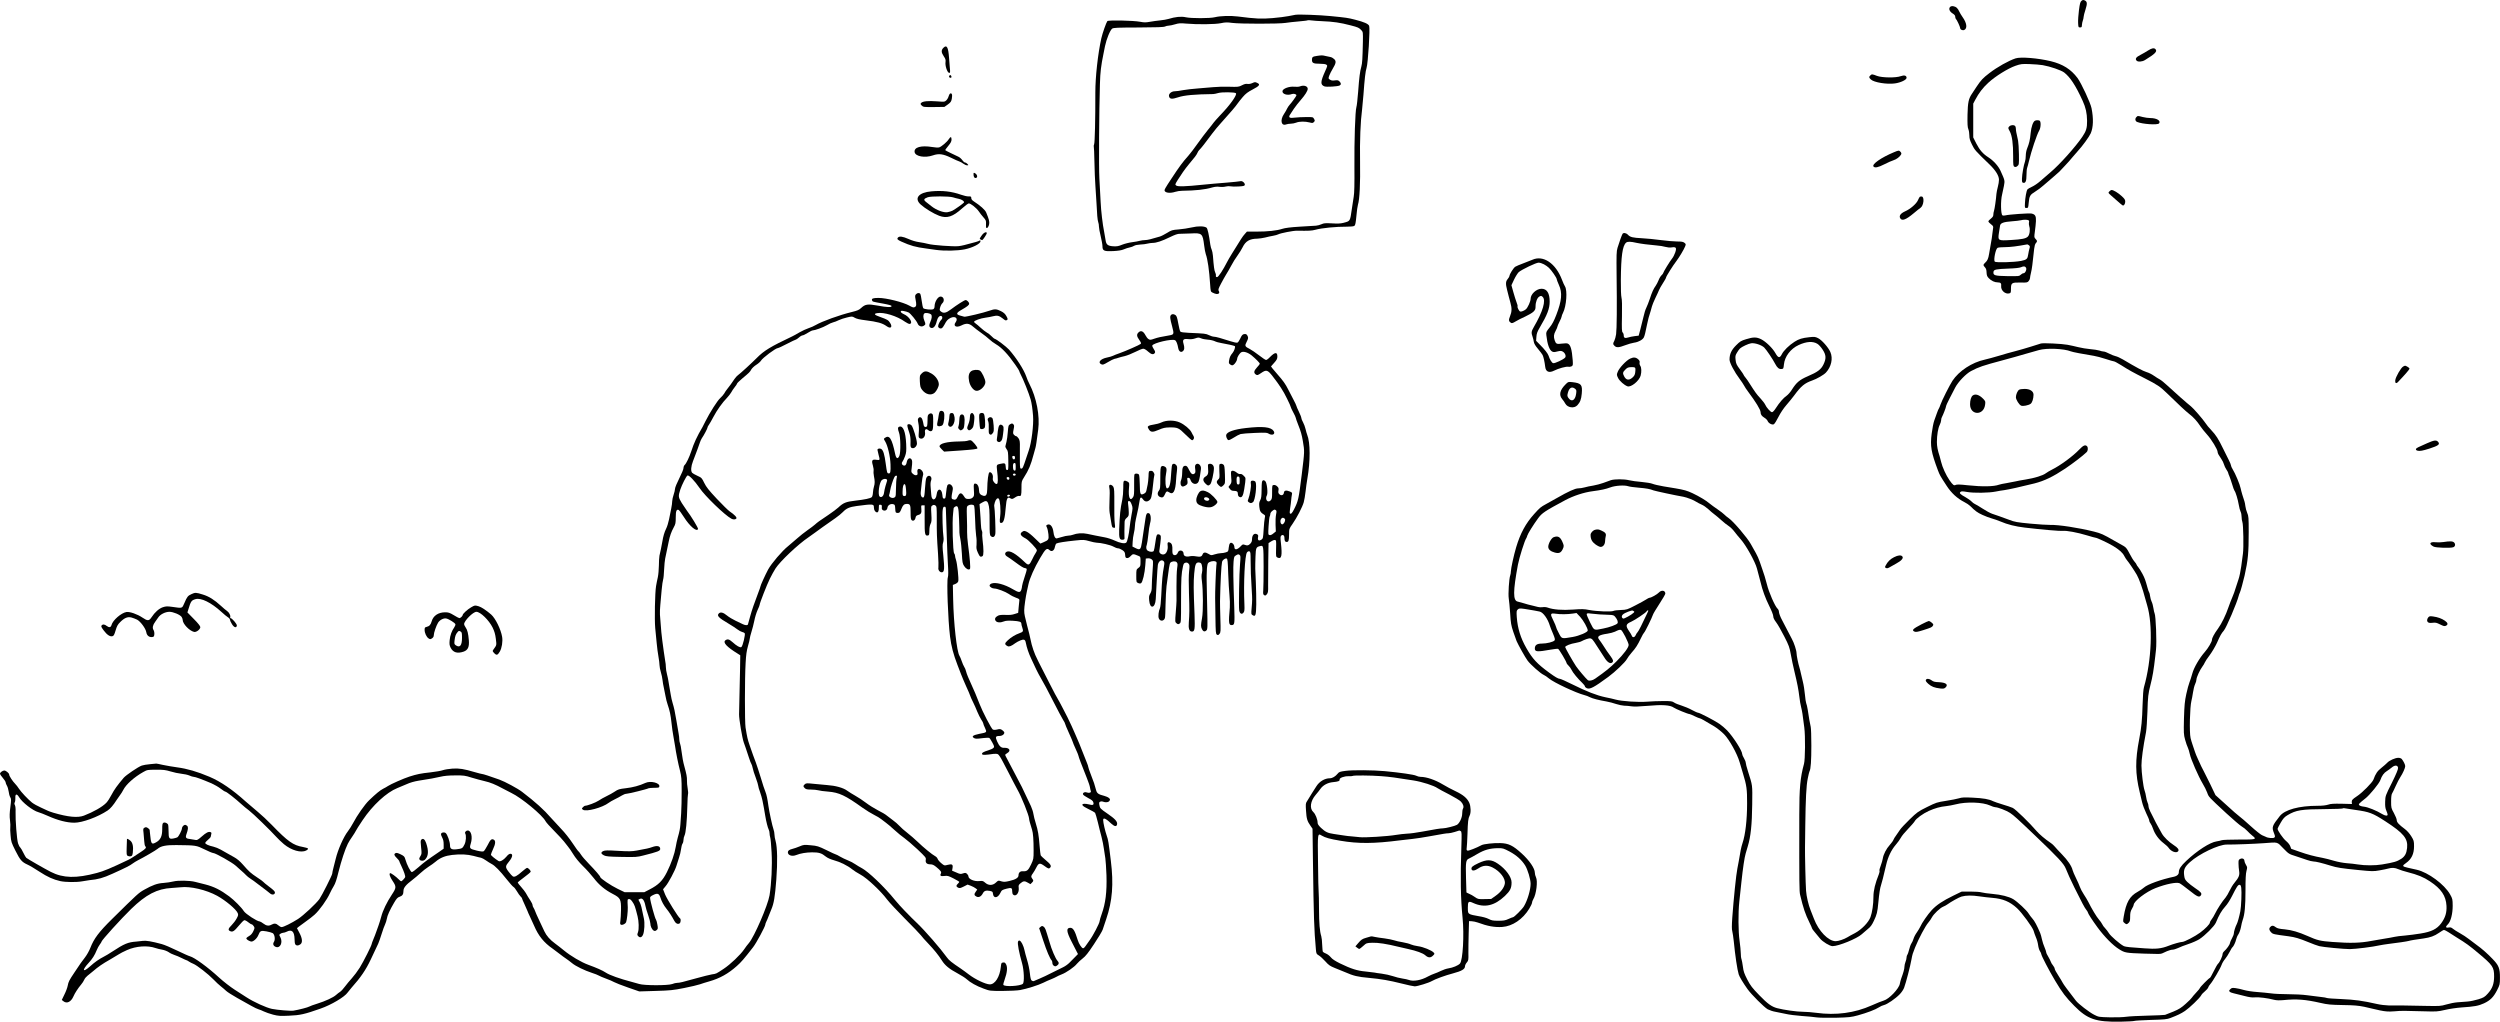 <?xml version="1.0" standalone="no"?>
<!DOCTYPE svg PUBLIC "-//W3C//DTD SVG 20010904//EN"
 "http://www.w3.org/TR/2001/REC-SVG-20010904/DTD/svg10.dtd">
<svg version="1.0" xmlns="http://www.w3.org/2000/svg"
 width="3544.32pt" height="1448.473pt" viewBox="0 0 3544.32 1448.473"
 preserveAspectRatio="xMidYMid meet">
<g transform="translate(-90,1510.373) scale(0.1,-0.1)"
fill="#000000" stroke="none">
<path d="M30410 15092 c-17 -14 -24 -38 -36 -132 -8 -63 -14 -144 -12 -180 3
-62 4 -65 28 -65 22 0 25 5 26 35 1 19 7 48 13 63 6 16 11 39 11 51 0 13 12
59 26 102 28 87 26 115 -10 132 -20 9 -29 8 -46 -6z"/>
<path d="M28548 15006 c-25 -24 -10 -64 33 -92 28 -17 39 -31 39 -49 0 -13 4
-26 9 -29 12 -8 61 -113 61 -131 0 -22 36 -38 60 -25 44 24 33 99 -25 180 -18
25 -39 61 -48 80 -8 19 -23 43 -34 52 -29 26 -76 33 -95 14z"/>
<path d="M19265 14894 c-16 -2 -61 -11 -100 -19 -38 -8 -140 -21 -225 -28
-158 -13 -231 -10 -490 23 -105 13 -248 9 -325 -10 -72 -18 -336 -18 -413 -1
-66 15 -150 6 -247 -24 -22 -7 -74 -16 -115 -20 -41 -4 -107 -13 -146 -20 -60
-11 -83 -11 -140 0 -94 18 -451 26 -465 9 -15 -19 -69 -171 -85 -243 -49 -221
-85 -549 -85 -766 1 -382 -7 -713 -17 -736 -6 -15 -8 -30 -5 -33 3 -3 7 -99 9
-213 2 -115 8 -271 14 -348 6 -77 13 -183 15 -235 7 -161 15 -250 25 -276 6
-14 10 -42 10 -62 0 -20 11 -82 25 -137 13 -55 25 -119 25 -142 0 -65 23 -75
152 -69 73 4 119 11 151 25 25 11 63 23 84 27 21 4 49 14 62 23 14 9 51 16 88
18 35 1 80 7 101 13 20 5 53 10 73 10 53 0 132 26 244 81 72 35 112 49 140 48
22 0 93 2 159 5 156 9 167 -1 187 -165 6 -52 17 -110 24 -129 26 -69 49 -232
61 -423 7 -103 8 -109 33 -121 45 -23 78 -27 90 -12 9 11 9 19 0 34 -11 17 -6
32 31 103 24 46 58 107 75 134 18 28 50 84 72 125 21 41 60 104 87 140 26 36
59 89 73 118 42 87 100 121 208 122 28 1 77 8 110 16 33 9 84 20 114 25 29 5
62 14 72 20 35 18 214 53 269 52 161 -3 206 -1 258 13 88 25 294 45 447 44 59
0 96 4 107 12 13 10 19 43 28 139 6 70 16 142 22 160 24 76 35 304 30 614 -5
297 6 567 29 740 5 39 13 131 19 205 16 225 29 336 44 381 21 61 52 563 37
596 -13 29 -70 54 -198 87 -106 27 -120 29 -353 52 -157 15 -440 26 -495 18z
m370 -90 c171 -7 265 -21 414 -60 108 -28 117 -33 151 -68 24 -26 24 -30 22
-164 -5 -242 -9 -306 -22 -352 -20 -71 -30 -151 -45 -355 -8 -104 -19 -203
-25 -220 -17 -53 -31 -479 -28 -845 2 -244 -1 -377 -10 -425 -6 -38 -18 -115
-26 -170 -27 -185 -21 -174 -121 -201 -39 -10 -84 -12 -163 -7 -92 5 -114 3
-146 -12 -21 -10 -56 -19 -79 -21 -23 -1 -127 -8 -232 -14 -132 -8 -207 -18
-247 -31 -75 -25 -205 -39 -366 -39 l-134 0 -26 -29 c-15 -15 -40 -49 -57 -76
-100 -158 -178 -285 -195 -320 -62 -122 -127 -220 -145 -220 -15 0 -19 6 -17
22 2 12 -3 33 -10 45 -12 22 -21 86 -32 235 -3 34 -11 73 -17 85 -7 13 -16 46
-20 73 -19 140 -39 231 -54 241 -32 23 -120 25 -211 3 -48 -11 -131 -24 -185
-28 -91 -7 -102 -11 -163 -49 -36 -22 -82 -46 -103 -52 -125 -38 -172 -49
-208 -50 -22 0 -56 -5 -75 -10 -19 -6 -69 -15 -110 -20 -41 -5 -104 -21 -140
-35 -52 -22 -76 -26 -127 -23 -77 5 -100 23 -109 87 -3 25 -12 78 -20 116 -21
100 -45 302 -50 425 -8 152 -13 255 -18 335 -9 158 -4 961 8 1340 5 170 15
255 51 430 3 17 13 64 21 105 21 101 73 228 102 248 20 13 74 15 375 16 258 1
358 5 374 14 12 6 35 12 51 12 17 0 58 9 91 19 53 16 75 18 159 10 160 -14
408 -11 491 6 61 13 88 14 160 4 114 -15 665 -15 756 0 39 6 124 16 189 21 66
6 122 12 125 16 3 3 28 2 56 -2 27 -4 91 -8 140 -10z"/>
<path d="M19570 14311 c-61 -9 -70 -16 -70 -56 0 -45 20 -55 112 -55 46 0 81
-5 92 -13 18 -13 17 -17 -17 -93 -68 -151 -69 -192 -10 -215 29 -11 188 -2
216 13 23 12 22 33 -3 58 -16 16 -28 19 -65 14 -32 -5 -51 -2 -69 10 -24 15
-25 17 -11 57 8 22 30 66 49 97 48 80 52 107 22 137 -13 13 -37 27 -53 30 -15
3 -47 10 -71 15 -45 11 -53 11 -122 1z"/>
<path d="M18650 13924 c-20 -9 -48 -13 -65 -10 -21 4 -44 -2 -77 -19 -46 -24
-54 -25 -185 -21 -76 2 -176 -1 -223 -6 -47 -5 -143 -13 -215 -18 -71 -5 -166
-16 -210 -24 -44 -9 -97 -16 -117 -16 -51 0 -94 -37 -84 -73 9 -39 42 -42 128
-13 84 29 236 43 497 46 13 0 46 7 73 15 50 15 234 13 250 -3 21 -21 -82 -167
-221 -310 -45 -48 -90 -98 -99 -112 -9 -14 -44 -58 -77 -98 -33 -40 -99 -128
-147 -195 -47 -67 -106 -144 -131 -172 -76 -84 -128 -154 -236 -319 -8 -11
-33 -51 -57 -87 -24 -36 -44 -73 -44 -82 0 -37 76 -48 152 -23 24 8 68 15 98
15 195 3 321 16 426 47 37 10 71 14 103 9 27 -4 66 -2 88 4 22 6 52 7 69 3 16
-4 67 -5 114 -2 69 4 85 8 88 22 5 26 -36 61 -61 53 -12 -3 -103 -13 -202 -21
-99 -7 -247 -21 -330 -29 -250 -26 -357 -29 -379 -12 -18 13 -18 16 20 78 43
70 109 164 155 219 88 104 113 137 125 166 7 17 20 37 30 45 17 14 87 103 182
232 29 40 88 110 131 157 118 130 205 232 226 265 11 17 44 58 74 93 42 49 73
72 142 108 95 49 110 71 64 92 -32 15 -32 15 -75 -4z"/>
<path d="M19330 13879 c-14 -6 -50 -8 -80 -5 -70 8 -163 -26 -168 -61 -6 -43
69 -67 133 -43 26 10 65 -1 65 -18 0 -10 -73 -111 -99 -137 -11 -12 -25 -34
-33 -50 -7 -17 -28 -52 -45 -78 -58 -87 -39 -174 32 -147 14 5 44 10 66 10 22
0 56 7 76 15 43 18 126 19 188 3 40 -11 47 -10 62 5 16 16 16 20 3 45 -16 27
-17 27 -115 26 -55 0 -126 -4 -157 -8 -75 -11 -96 2 -69 42 10 15 34 53 55 84
21 31 65 88 98 125 60 68 98 129 98 157 0 39 -55 57 -110 35z"/>
<path d="M14275 14426 c-33 -33 -32 -65 5 -120 25 -37 29 -51 25 -83 -8 -49
24 -147 50 -152 17 -3 18 3 10 85 -4 49 -9 107 -10 129 -11 150 -32 189 -80
141z"/>
<path d="M31354 14388 c-27 -18 -76 -46 -109 -63 -61 -31 -77 -54 -55 -80 18
-22 80 -18 121 8 144 88 175 121 149 152 -19 23 -52 18 -106 -17z"/>
<path d="M29475 14276 c-99 -33 -258 -122 -370 -208 -94 -72 -119 -99 -182
-193 -25 -38 -54 -82 -64 -97 -50 -73 -61 -125 -65 -302 -2 -131 0 -177 12
-204 8 -19 14 -59 14 -89 0 -42 8 -70 38 -130 37 -76 44 -84 249 -282 86 -83
133 -159 133 -216 0 -23 -7 -68 -16 -100 -9 -33 -18 -78 -20 -100 -6 -81 -25
-211 -34 -239 -6 -16 -10 -42 -10 -57 0 -20 -10 -35 -35 -55 -19 -14 -35 -32
-35 -39 0 -7 16 -25 36 -40 34 -26 36 -30 29 -69 -4 -22 -8 -57 -10 -76 -1
-19 -10 -78 -20 -130 -9 -52 -20 -117 -25 -145 -11 -68 -23 -96 -54 -124 -32
-30 -32 -38 -5 -67 16 -17 22 -37 23 -73 2 -41 8 -57 30 -80 37 -39 85 -61
129 -61 40 0 53 -13 48 -52 -6 -61 57 -118 114 -104 23 6 25 11 25 65 0 84 12
92 135 89 91 -2 99 0 116 21 11 13 19 32 19 42 0 11 6 45 14 77 13 51 22 122
45 339 4 36 13 69 24 80 22 25 22 32 -4 59 -21 22 -21 27 -10 106 7 46 13 112
15 147 3 72 -10 95 -61 107 -30 8 -328 -13 -373 -26 -15 -4 -34 -4 -41 1 -24
15 -27 210 -5 294 7 28 19 83 26 122 14 79 15 75 -47 213 -30 68 -100 146
-173 193 -79 51 -122 101 -172 197 l-43 85 0 240 0 240 27 51 c52 99 108 172
185 243 100 93 281 205 387 242 76 26 91 28 202 24 65 -2 148 -9 184 -15 109
-19 259 -71 304 -104 85 -66 163 -184 262 -401 45 -99 61 -173 63 -284 1 -101
-12 -145 -67 -226 -96 -142 -322 -395 -452 -504 -47 -39 -113 -96 -147 -127
-34 -30 -86 -65 -115 -78 -30 -13 -59 -30 -64 -37 -15 -19 -33 -120 -36 -199
-3 -63 -2 -65 22 -65 24 0 25 4 31 70 9 100 19 117 91 161 35 21 88 61 119 89
31 27 91 79 134 115 42 36 83 72 91 80 7 8 43 47 80 85 37 39 83 90 102 115
20 25 55 65 78 90 66 71 163 204 185 254 36 83 41 208 11 356 -14 74 -146 357
-199 428 -93 124 -208 196 -378 238 -183 44 -428 64 -500 40z m184 -2295 c8
-5 11 -16 6 -30 -3 -12 -1 -37 5 -57 15 -45 5 -119 -20 -144 -29 -29 -84 -40
-240 -49 -186 -11 -187 -10 -170 105 7 44 14 89 16 101 7 35 52 51 165 59 57
4 115 11 129 15 35 10 92 10 109 0z m5 -354 c16 -12 17 -19 8 -48 -6 -19 -13
-55 -17 -80 -9 -66 -21 -78 -100 -94 -103 -20 -361 -27 -375 -10 -19 23 13
181 40 195 10 6 61 10 112 10 75 1 159 11 309 39 3 1 13 -5 23 -12z m-41 -318
c15 -23 -10 -79 -34 -79 -11 0 -29 -10 -41 -22 -20 -20 -29 -21 -187 -19 -182
3 -205 10 -199 60 4 34 36 40 215 47 92 3 153 10 175 19 39 17 57 16 71 -6z"/>
<path d="M27416 14034 c-22 -21 -20 -31 9 -58 44 -41 228 -71 339 -55 82 11
166 51 166 79 0 33 -32 42 -82 24 -69 -26 -267 -23 -338 4 -66 26 -74 27 -94
6z"/>
<path d="M14356 14025 c-3 -9 1 -18 10 -22 19 -7 28 2 21 22 -8 19 -23 19 -31
0z"/>
<path d="M14350 13742 c-5 -21 -21 -49 -34 -61 -23 -22 -28 -22 -133 -14 -122
9 -198 2 -222 -21 -14 -15 -13 -18 7 -39 22 -21 30 -22 172 -21 l149 2 48 34
c41 30 49 41 57 81 4 26 6 54 2 62 -10 28 -35 16 -46 -23z"/>
<path d="M31186 13441 c-20 -22 -14 -55 12 -66 78 -32 290 -46 311 -21 31 37
-32 76 -123 76 -29 0 -78 7 -109 15 -72 19 -70 19 -91 -4z"/>
<path d="M29752 13393 c-28 -11 -55 -88 -63 -178 -9 -94 -19 -139 -50 -217
-11 -26 -19 -71 -19 -102 0 -30 -5 -67 -11 -83 -17 -43 -42 -181 -43 -243 -1
-46 2 -55 18 -58 33 -7 46 25 46 109 0 43 4 88 9 101 5 13 16 55 25 93 33 143
114 384 146 437 25 42 28 133 4 142 -18 7 -43 7 -62 -1z"/>
<path d="M29385 13310 c-18 -19 -17 -22 8 -68 33 -61 49 -178 48 -354 0 -125
1 -139 18 -148 15 -7 25 -5 42 9 23 19 24 23 22 167 -1 81 -7 168 -12 193 -27
122 -31 142 -31 168 0 16 -5 34 -12 41 -19 19 -63 14 -83 -8z"/>
<path d="M14352 13132 c-23 -39 -107 -110 -138 -118 -14 -4 -57 -2 -94 5 -163
27 -266 -3 -253 -73 12 -61 147 -84 259 -45 84 29 144 21 258 -34 50 -25 102
-48 116 -52 14 -4 39 -18 56 -31 17 -13 41 -24 54 -24 22 0 23 1 5 20 -10 11
-25 20 -34 20 -9 0 -26 15 -39 34 -12 18 -37 40 -55 48 -18 9 -67 32 -109 52
-43 20 -78 39 -78 42 0 3 20 30 45 61 34 41 45 63 45 89 0 41 -14 44 -38 6z"/>
<path d="M27750 12945 c-182 -76 -315 -170 -289 -202 20 -23 64 -14 155 32 49
25 107 51 129 57 41 12 89 48 107 81 7 14 5 24 -8 38 -21 23 -25 23 -94 -6z"/>
<path d="M14702 12642 c-2 -37 9 -62 27 -62 36 0 31 49 -8 69 -14 8 -18 6 -19
-7z"/>
<path d="M30805 12390 c-18 -20 -17 -21 21 -55 134 -119 165 -145 172 -145 17
0 32 26 32 56 0 26 -10 41 -52 79 -52 47 -115 85 -141 85 -8 0 -22 -9 -32 -20z"/>
<path d="M14105 12391 c-182 -16 -249 -99 -152 -187 59 -54 182 -129 261 -159
111 -42 194 -15 328 106 42 38 84 69 93 69 27 0 109 -65 141 -112 15 -24 46
-62 67 -86 35 -39 38 -48 36 -92 -2 -27 0 -53 4 -56 13 -13 35 17 41 54 5 36
-3 67 -42 162 -15 38 -82 98 -179 161 -22 14 -33 29 -33 45 0 21 -4 24 -37 23
-21 -1 -69 10 -108 24 -133 47 -262 62 -420 48z m306 -85 c24 -8 61 -17 81
-21 42 -7 84 -37 74 -53 -8 -13 -126 -96 -164 -116 -15 -7 -46 -17 -70 -21
-53 -9 -159 31 -225 84 -25 20 -60 48 -79 62 -38 31 -32 45 25 66 47 17 303
16 358 -1z"/>
<path d="M28117 12313 c-5 -4 -16 -26 -26 -48 -22 -51 -108 -125 -181 -157
-64 -29 -89 -63 -71 -97 24 -45 81 -24 193 70 40 34 83 68 95 76 46 30 59 155
18 161 -12 2 -24 -1 -28 -5z"/>
<path d="M14820 11768 c-16 -22 -30 -44 -30 -48 0 -7 24 -20 36 -20 8 0 64 84
64 97 0 28 -41 12 -70 -29z"/>
<path d="M23903 11788 c-10 -16 -49 -124 -71 -198 -15 -48 -16 -97 -13 -390 6
-442 3 -761 -7 -835 -5 -33 -16 -74 -25 -92 -22 -41 -21 -49 3 -73 27 -27 61
-25 150 9 41 16 98 32 125 36 61 8 123 41 140 75 12 25 23 69 46 185 11 58 29
126 51 190 5 17 14 46 18 65 5 19 26 71 47 115 22 44 45 96 53 115 7 19 33 64
57 101 24 36 43 71 43 78 0 14 98 171 147 234 41 54 106 163 123 206 13 32 12
35 -9 52 -18 15 -40 19 -105 19 -44 0 -148 9 -231 20 -82 11 -202 23 -265 26
-133 7 -168 15 -200 49 -25 27 -64 33 -77 13z m202 -128 c51 -11 178 -28 279
-36 44 -3 100 -12 125 -20 28 -8 63 -12 89 -8 65 10 75 -4 52 -72 -11 -31 -30
-69 -44 -85 -29 -35 -126 -193 -126 -206 0 -5 -11 -20 -25 -33 -13 -13 -32
-44 -41 -69 -10 -25 -27 -59 -39 -76 -33 -46 -54 -92 -85 -187 -16 -48 -39
-106 -50 -128 -12 -23 -30 -80 -40 -128 -11 -48 -31 -127 -44 -177 l-24 -90
-58 -7 c-32 -4 -73 -13 -91 -19 -45 -14 -63 -6 -63 29 0 16 -7 35 -15 42 -12
10 -14 47 -10 233 3 145 1 236 -7 262 -6 24 -10 121 -9 250 3 336 23 483 74
528 21 18 60 18 152 -3z"/>
<path d="M13630 11735 c-16 -20 -7 -31 48 -56 131 -59 201 -79 357 -99 33 -5
94 -13 135 -19 123 -17 303 -13 408 8 111 23 222 79 222 113 0 15 -3 18 -12
11 -7 -5 -31 -14 -53 -20 -159 -44 -196 -53 -245 -59 -73 -8 -367 13 -433 32
-28 8 -86 19 -127 25 -45 6 -105 24 -151 45 -82 36 -129 43 -149 19z"/>
<path d="M22625 11421 c-23 -10 -81 -33 -130 -51 -50 -18 -100 -40 -113 -48
-25 -16 -82 -107 -82 -131 0 -7 -11 -26 -25 -43 -29 -34 -31 -67 -9 -153 9
-33 19 -76 24 -95 5 -19 15 -60 24 -90 22 -75 20 -128 -6 -190 -22 -54 -20
-72 14 -94 13 -7 29 -2 66 21 28 17 88 48 134 68 45 21 98 51 116 68 27 27 32
38 32 79 0 61 24 122 55 138 22 12 28 11 45 -5 51 -47 5 -206 -126 -430 -35
-61 -37 -79 -15 -140 6 -16 13 -47 16 -67 4 -26 23 -58 59 -100 29 -35 58 -73
65 -86 13 -24 29 -95 38 -170 8 -70 55 -89 126 -53 60 31 174 62 201 55 13 -3
34 0 46 6 20 11 21 17 17 83 -12 161 -32 228 -75 241 -10 4 -46 2 -81 -2 -70
-10 -83 -4 -100 47 -17 51 -14 83 14 135 14 26 25 52 25 59 0 7 14 39 30 71
17 32 30 65 30 73 0 8 8 30 19 51 49 96 65 320 27 377 -9 13 -27 54 -41 91
-88 234 -266 355 -420 285z m163 -64 c23 -12 56 -35 71 -50 37 -34 111 -142
111 -161 0 -7 14 -44 31 -82 51 -111 41 -222 -37 -425 -33 -85 -57 -132 -95
-178 -48 -60 -51 -66 -46 -110 14 -128 43 -210 82 -231 18 -10 34 -10 74 1 42
10 55 10 75 -1 34 -18 53 -65 35 -86 -22 -27 -149 -86 -170 -79 -19 6 -49 55
-64 105 -10 31 -54 88 -124 158 l-53 54 4 57 c3 45 13 73 48 132 106 179 140
267 140 367 0 120 -39 182 -115 182 -73 0 -155 -76 -155 -143 0 -36 -41 -126
-67 -148 -25 -21 -65 -37 -81 -32 -16 6 -44 61 -37 73 3 5 -3 31 -14 57 -10
26 -31 92 -46 146 l-27 97 38 81 c21 44 51 91 66 105 47 39 246 134 281 134
18 0 51 -10 75 -23z"/>
<path d="M13886 10932 c-14 -16 -15 -27 -6 -72 15 -77 13 -98 -11 -110 -16 -9
-30 -6 -74 19 -90 51 -329 111 -441 111 -76 0 -100 -9 -91 -34 8 -20 4 -19
155 -46 86 -16 122 -26 122 -36 0 -20 -65 -18 -202 8 -136 25 -172 19 -230
-35 -28 -27 -54 -38 -129 -56 -177 -43 -423 -132 -516 -186 -23 -14 -68 -34
-100 -44 -32 -10 -89 -37 -128 -59 -38 -23 -86 -49 -105 -58 -306 -145 -398
-201 -500 -304 -71 -72 -238 -225 -270 -247 -12 -8 -32 -31 -46 -51 -38 -57
-72 -104 -102 -141 -15 -18 -35 -47 -44 -65 -10 -17 -36 -47 -57 -66 -40 -35
-149 -207 -211 -331 -17 -35 -36 -71 -40 -79 -79 -134 -122 -227 -160 -345
-28 -84 -72 -176 -94 -194 -9 -8 -16 -27 -16 -43 0 -17 -27 -81 -60 -146 -33
-65 -60 -131 -60 -147 -1 -17 -9 -55 -20 -85 -11 -30 -19 -71 -20 -91 0 -20
-6 -67 -14 -105 -8 -38 -22 -107 -31 -154 -9 -46 -28 -106 -41 -131 -25 -51
-41 -105 -54 -184 -4 -27 -13 -75 -20 -105 -7 -30 -16 -73 -21 -95 -4 -22 -8
-85 -8 -140 -1 -55 -7 -129 -15 -165 -8 -36 -20 -92 -25 -125 -16 -93 -23
-477 -12 -595 6 -58 15 -154 21 -215 5 -60 17 -146 25 -191 8 -44 15 -99 15
-121 0 -22 9 -66 19 -99 10 -32 21 -84 24 -114 3 -30 11 -75 17 -100 6 -25 16
-79 24 -120 7 -41 21 -97 31 -124 30 -87 43 -149 55 -261 6 -61 18 -144 26
-185 8 -41 18 -104 24 -140 14 -100 45 -255 71 -355 19 -78 23 -116 23 -285 1
-107 -3 -249 -7 -315 -5 -66 -10 -138 -11 -160 -3 -51 -13 -104 -37 -185 -10
-36 -23 -95 -29 -133 -15 -95 -63 -234 -125 -358 -62 -123 -119 -180 -245
-245 l-75 -39 -140 0 -140 0 -97 47 c-96 46 -248 149 -248 167 0 13 -65 89
-164 191 -46 47 -95 104 -109 127 -14 23 -31 44 -37 48 -6 3 -44 57 -85 118
-41 62 -110 149 -155 195 -44 46 -110 117 -146 158 -104 120 -217 222 -413
372 -59 46 -245 146 -321 173 -137 49 -230 79 -243 79 -8 0 -55 12 -103 26
-159 47 -222 57 -319 51 -50 -4 -110 -13 -135 -22 -25 -9 -103 -23 -175 -31
-141 -15 -193 -26 -300 -60 -79 -25 -267 -108 -305 -134 -14 -10 -44 -27 -67
-38 -45 -23 -104 -72 -200 -164 -63 -61 -169 -212 -230 -328 -19 -36 -51 -86
-71 -112 -61 -78 -142 -262 -172 -388 -4 -19 -17 -71 -29 -114 -12 -44 -21
-88 -21 -98 0 -21 -147 -312 -182 -361 -49 -67 -227 -233 -303 -282 -93 -59
-205 -115 -233 -115 -10 0 -31 11 -46 25 -30 28 -59 31 -96 10 -39 -22 -73
-18 -116 15 -21 16 -45 30 -52 30 -38 1 -199 106 -225 146 -31 50 -136 156
-207 209 -123 92 -218 139 -340 170 -58 14 -122 30 -143 36 -75 20 -242 23
-309 6 -35 -9 -97 -18 -139 -21 -87 -5 -157 -30 -276 -97 -79 -45 -90 -55
-454 -414 -188 -185 -257 -278 -308 -409 -15 -40 -50 -102 -77 -137 -54 -70
-61 -80 -146 -208 -79 -118 -87 -134 -98 -191 -5 -28 -26 -85 -47 -126 l-37
-77 23 -18 c48 -39 108 -10 142 68 20 47 64 115 111 171 16 18 34 47 42 65 7
18 28 43 46 57 19 14 54 43 80 65 69 60 135 106 240 165 52 30 109 64 125 75
17 12 68 38 115 59 130 58 292 69 405 29 22 -8 64 -18 94 -23 30 -5 71 -21 92
-35 20 -15 57 -32 81 -40 23 -7 71 -27 104 -44 34 -17 65 -31 69 -31 4 0 19
-8 33 -18 15 -10 43 -25 62 -32 51 -20 215 -148 286 -222 33 -35 80 -79 105
-98 24 -19 59 -48 76 -65 18 -17 88 -61 155 -99 68 -38 157 -88 200 -112 42
-24 89 -46 105 -50 15 -4 49 -17 74 -30 25 -12 84 -33 130 -45 74 -19 101 -21
226 -15 156 6 222 21 446 100 155 54 343 166 385 228 9 13 34 44 56 69 129
144 203 253 272 399 39 81 89 188 106 225 10 22 32 85 49 140 17 55 39 116 49
135 9 19 20 54 24 77 7 47 42 125 104 230 34 58 49 74 77 83 41 14 55 35 55
84 0 43 35 86 124 153 34 26 86 70 117 99 30 28 82 69 115 90 32 20 77 52 99
71 65 56 138 85 234 96 124 14 214 9 306 -14 44 -12 91 -24 105 -26 14 -3 45
-20 70 -38 25 -18 61 -40 80 -50 46 -23 119 -98 213 -217 42 -53 85 -102 96
-108 11 -5 33 -34 50 -63 17 -29 40 -62 51 -72 11 -10 20 -22 20 -26 0 -5 18
-47 40 -94 22 -47 40 -88 40 -91 0 -3 15 -38 34 -77 19 -40 45 -97 58 -127 61
-143 139 -240 262 -325 28 -20 74 -54 101 -76 28 -22 68 -52 90 -66 22 -15 60
-43 85 -64 50 -42 177 -104 285 -139 39 -12 81 -29 94 -37 13 -8 60 -28 104
-44 44 -16 96 -38 114 -49 19 -11 106 -45 195 -76 l161 -56 231 7 c208 6 248
10 404 41 96 19 197 43 225 53 29 10 87 29 131 41 152 43 271 110 392 218 63
56 99 97 231 267 45 57 173 295 173 321 0 7 6 25 14 41 8 15 22 48 31 73 9 25
28 70 40 100 37 86 52 178 71 422 19 253 15 458 -10 548 -9 30 -16 72 -16 92
0 21 -6 55 -14 75 -17 47 -61 251 -72 333 -13 96 -26 159 -43 200 -11 25 -40
113 -64 195 -25 83 -57 179 -70 215 -14 36 -32 85 -41 110 -9 25 -30 86 -47
135 -30 87 -36 113 -59 255 -12 76 -12 693 1 915 6 113 14 171 33 238 14 48
26 97 26 108 0 11 11 53 23 92 13 40 31 111 41 159 9 48 30 116 46 152 17 35
30 69 30 76 0 22 103 286 145 370 23 47 59 112 80 145 66 102 318 341 468 442
34 23 75 53 91 65 29 23 159 115 291 207 39 27 86 66 105 86 50 52 92 71 195
85 237 31 245 31 245 -25 0 -34 21 -65 45 -65 17 0 25 23 25 72 0 35 2 39 23
36 18 -2 21 -8 19 -35 -3 -24 2 -34 17 -43 29 -15 59 3 63 37 4 34 44 59 81
49 24 -6 26 -11 29 -64 3 -53 5 -57 29 -60 29 -3 40 7 59 58 20 52 39 70 75
70 49 0 55 -14 55 -121 0 -76 3 -99 16 -110 21 -18 48 0 54 36 4 21 13 31 35
37 43 11 53 30 47 88 -4 48 -4 50 21 50 l26 0 0 -200 c-1 -213 4 -234 45 -228
19 3 21 10 22 68 0 41 7 77 17 97 15 28 16 50 11 140 -6 103 -5 109 15 121 17
10 25 10 41 0 20 -12 21 -22 21 -193 -1 -198 1 -252 18 -495 6 -91 8 -178 5
-193 -7 -32 18 -67 47 -67 38 0 42 45 22 245 -12 111 -12 148 -2 177 7 22 9
54 5 79 -11 67 -19 336 -11 384 5 36 10 45 26 45 17 0 19 -8 20 -62 1 -35 3
-90 4 -123 2 -33 5 -154 9 -270 3 -115 10 -279 15 -363 7 -105 6 -162 -1 -183
-18 -53 2 -604 31 -839 17 -138 48 -254 105 -402 14 -38 37 -96 50 -130 13
-35 46 -112 73 -173 28 -60 54 -121 58 -135 4 -14 22 -54 40 -90 18 -36 45
-96 60 -135 16 -38 41 -89 56 -112 16 -23 29 -48 29 -55 0 -7 11 -37 25 -65
29 -63 28 -63 -80 -83 -38 -7 -77 -20 -85 -27 -13 -13 -13 -16 4 -29 23 -16
35 -17 135 -4 40 5 79 6 86 2 8 -4 27 -34 44 -66 28 -53 30 -61 16 -75 -8 -10
-41 -25 -74 -35 -71 -21 -97 -38 -86 -56 7 -12 46 -11 161 6 24 3 51 1 62 -5
12 -6 41 -50 66 -99 24 -48 61 -118 82 -157 20 -38 54 -104 75 -145 21 -41 45
-86 53 -100 57 -98 165 -368 166 -413 0 -17 15 -72 42 -157 15 -45 22 -144 22
-295 0 -117 -1 -122 -36 -197 -39 -83 -59 -100 -114 -96 -40 3 -64 -19 -64
-58 0 -34 -41 -60 -125 -79 -62 -15 -82 -16 -114 -7 -50 15 -45 17 -83 -18
-45 -42 -104 -42 -150 -1 -29 26 -39 28 -80 24 -74 -9 -158 27 -158 67 0 9 -9
25 -20 35 -18 16 -25 17 -58 6 -33 -11 -43 -10 -95 14 l-59 25 7 40 c8 49 -8
59 -72 42 -43 -12 -45 -12 -89 25 -25 21 -47 48 -51 61 -3 12 -19 30 -35 38
-41 21 -169 126 -249 204 -37 36 -102 92 -144 125 -43 33 -94 78 -114 101 -20
22 -61 58 -91 79 -30 22 -70 52 -88 67 -18 16 -74 49 -125 74 -50 26 -126 73
-169 106 -43 33 -111 78 -151 100 -40 22 -92 55 -117 73 -56 41 -166 71 -285
79 -49 4 -136 12 -193 18 -94 10 -104 9 -122 -7 -25 -23 -25 -30 0 -55 16 -16
33 -20 88 -20 37 0 83 -5 102 -10 19 -6 82 -15 141 -19 155 -12 247 -56 485
-227 55 -39 130 -85 167 -103 37 -18 82 -45 100 -60 18 -15 48 -38 67 -51 19
-13 73 -59 120 -102 47 -43 111 -96 143 -117 31 -22 113 -92 183 -157 119
-113 125 -120 119 -150 -7 -42 15 -64 65 -64 29 0 49 -9 82 -36 67 -55 79 -73
67 -95 -16 -31 -2 -41 51 -34 42 6 56 2 129 -35 44 -23 81 -45 81 -49 0 -4 -9
-16 -20 -26 -27 -24 -25 -43 4 -56 20 -10 33 -7 79 16 l55 28 46 -17 c25 -10
56 -26 68 -36 l23 -18 -22 -31 c-26 -35 -22 -53 14 -70 32 -14 65 4 88 49 18
35 45 44 100 33 36 -8 40 -12 43 -41 7 -67 66 -63 102 8 23 46 25 47 92 65 66
17 78 12 78 -34 0 -20 5 -42 12 -49 38 -38 89 20 81 92 -5 38 -2 45 27 69 38
32 58 34 104 6 l35 -20 20 20 c25 25 26 31 6 57 -20 27 -19 41 9 77 13 18 36
56 50 85 32 63 49 66 116 17 53 -39 62 -41 80 -20 19 23 4 48 -65 105 -35 29
-67 60 -71 69 -3 9 -10 68 -15 131 -12 156 -23 220 -54 320 -15 47 -30 108
-34 135 -4 28 -20 77 -35 110 -81 173 -118 252 -128 270 -7 11 -46 88 -89 170
-43 83 -93 179 -113 215 -20 36 -36 68 -36 72 0 4 14 15 30 25 58 34 31 79
-45 75 -41 -2 -68 22 -98 90 -29 65 -23 78 33 78 41 0 76 29 67 54 -3 8 -17
22 -32 32 -21 13 -32 15 -66 6 -28 -7 -49 -7 -63 -1 -20 10 -150 260 -189 364
-40 105 -66 167 -162 380 -12 28 -26 66 -30 85 -4 19 -15 46 -25 60 -9 14 -25
50 -35 80 -10 30 -24 65 -32 76 -38 59 -83 460 -90 807 l-4 198 35 14 c23 10
38 24 42 40 8 34 -15 249 -32 300 -8 22 -14 49 -14 60 0 12 -5 26 -12 33 -19
19 -31 445 -15 572 3 30 6 60 7 67 0 7 10 17 21 24 42 22 49 -3 56 -177 3 -87
6 -172 5 -189 0 -16 6 -60 14 -97 8 -37 17 -129 21 -203 6 -123 9 -140 32
-176 26 -40 64 -60 82 -42 11 11 -1 159 -27 348 -8 61 -14 139 -13 175 1 36 0
132 -3 213 -4 141 -3 149 16 163 26 18 70 18 85 1 6 -8 12 -80 15 -183 2 -93
9 -203 15 -244 7 -41 9 -100 6 -130 -5 -46 -2 -65 19 -112 26 -58 37 -66 66
-48 17 10 17 95 0 232 -5 43 -7 84 -4 92 3 8 0 24 -6 37 -7 12 -13 56 -14 98
-2 42 -6 121 -11 177 l-8 101 35 21 c52 32 74 29 88 -13 17 -52 20 -92 20
-277 0 -141 2 -169 16 -183 29 -28 58 -15 65 30 7 38 -7 368 -15 391 -3 7 1
31 8 55 14 47 39 70 56 53 19 -19 31 -164 20 -248 -10 -81 -8 -96 14 -96 36 0
52 57 66 229 9 115 24 146 60 123 27 -17 34 -16 75 12 19 13 43 22 54 19 28
-7 33 9 33 112 0 89 1 97 33 147 72 113 98 176 140 333 8 33 20 74 25 90 8 28
16 82 39 257 26 196 -24 456 -125 650 -14 26 -34 73 -44 104 -34 98 -140 263
-244 381 -38 42 -184 153 -203 153 -5 0 -25 16 -44 36 -18 20 -50 44 -69 54
-19 11 -57 40 -85 66 -27 26 -60 53 -72 61 -13 9 -23 19 -23 25 0 16 93 50
160 58 36 5 86 14 111 21 57 15 85 8 134 -31 41 -33 44 -34 64 -21 11 7 9 17
-10 52 -18 33 -37 51 -78 72 -65 32 -87 33 -161 7 -84 -30 -340 -91 -359 -86
-9 3 -35 10 -58 16 -62 16 -57 39 18 81 84 48 109 68 109 88 0 20 -30 51 -50
51 -16 0 -122 -67 -208 -132 -69 -52 -105 -60 -142 -30 -20 16 -21 21 -11 58
6 23 20 49 31 59 37 34 21 95 -25 95 -39 0 -85 -76 -85 -139 0 -19 -7 -34 -18
-40 -24 -13 -129 -2 -142 14 -6 7 -16 53 -22 101 -6 49 -16 95 -21 102 -14 18
-41 15 -61 -6z m-106 -257 c29 -15 115 -120 130 -159 13 -36 55 -51 86 -31 28
18 29 24 9 72 -19 45 -19 87 0 103 15 13 70 5 93 -12 18 -15 15 -57 -8 -107
-23 -49 -19 -77 11 -86 32 -10 64 27 78 90 13 56 40 88 67 78 18 -7 18 -37 -1
-53 -19 -16 -45 -68 -45 -91 0 -24 30 -40 52 -28 10 5 27 29 39 52 28 55 46
75 86 94 66 31 111 -7 72 -61 -41 -55 8 -83 81 -46 68 35 111 31 163 -15 25
-22 77 -62 117 -90 39 -27 91 -68 115 -91 24 -23 67 -55 97 -72 80 -47 168
-140 271 -288 32 -45 57 -86 57 -90 0 -5 8 -25 18 -44 40 -74 119 -273 144
-360 14 -50 26 -131 34 -232 10 -126 -22 -381 -61 -491 -9 -23 -25 -71 -36
-107 -44 -134 -51 -150 -70 -150 -17 0 -19 10 -20 98 -1 53 -1 142 0 197 2 85
-1 105 -18 133 -12 17 -27 32 -34 32 -8 0 -22 9 -31 19 -16 17 -16 26 -6 76
10 50 10 59 -4 74 -15 14 -19 14 -44 1 -25 -15 -27 -21 -34 -110 -4 -52 -12
-115 -19 -140 -6 -25 -13 -52 -15 -61 -3 -9 5 -28 17 -44 20 -24 22 -40 24
-161 2 -122 0 -134 -16 -134 -14 0 -19 10 -21 48 -3 51 -10 54 -80 39 -49 -10
-51 -15 -43 -86 16 -130 15 -192 -2 -198 -11 -4 -24 4 -39 23 -18 22 -22 37
-18 64 7 41 -22 87 -48 78 -16 -6 -30 -113 -32 -244 -1 -73 -17 -98 -55 -89
-42 11 -61 34 -61 76 0 47 -17 87 -41 94 -33 11 -38 -3 -32 -89 5 -76 4 -85
-16 -105 -14 -14 -33 -21 -61 -21 -36 0 -42 4 -65 40 -35 55 -60 53 -86 -5
-20 -45 -36 -53 -73 -39 -19 7 -20 29 -4 105 10 50 9 60 -5 83 -21 31 -52 34
-67 7 -5 -11 -13 -57 -17 -103 -7 -74 -10 -83 -28 -83 -17 0 -21 8 -25 54 -9
94 -70 99 -81 6 -10 -90 -71 -97 -76 -8 -1 26 -5 76 -9 111 -4 40 -2 74 6 92
25 60 -39 98 -67 39 -7 -14 -15 -80 -19 -148 -6 -95 -10 -124 -22 -129 -25 -9
-44 28 -38 78 2 25 9 83 14 130 5 47 13 93 17 103 11 27 -3 65 -30 83 -35 23
-56 5 -48 -40 4 -27 2 -34 -16 -39 -13 -3 -30 3 -47 18 -26 22 -27 26 -19 82
11 86 10 113 -7 130 -24 24 -55 1 -63 -46 -7 -40 -23 -55 -49 -45 -22 9 -28
35 -11 54 8 9 24 43 36 76 18 51 20 74 16 174 -8 173 -43 262 -96 245 -25 -8
-26 -28 -5 -86 22 -58 25 -279 5 -326 -22 -53 -46 -43 -60 25 -46 219 -82 275
-146 228 -18 -13 -18 -14 3 -48 37 -60 73 -212 77 -328 4 -106 -2 -132 -28
-128 -20 3 -23 14 -39 133 -18 139 -36 198 -67 215 -22 11 -51 4 -51 -14 0 -6
7 -36 15 -66 22 -81 22 -82 -28 -75 -63 10 -74 -7 -52 -80 9 -31 13 -65 10
-75 -3 -11 -1 -45 5 -77 14 -67 14 -105 0 -149 -6 -17 -12 -54 -14 -83 -1 -29
-9 -58 -17 -65 -20 -18 -95 -34 -234 -50 -131 -15 -169 -30 -240 -97 -22 -20
-83 -66 -135 -101 -141 -94 -162 -110 -195 -140 -17 -15 -64 -51 -106 -80 -42
-29 -110 -83 -150 -119 -41 -37 -97 -85 -126 -108 -82 -64 -237 -246 -283
-331 -42 -79 -110 -228 -110 -243 0 -5 -11 -36 -24 -70 -63 -166 -96 -261
-121 -352 -15 -55 -28 -106 -31 -112 -5 -17 -35 -16 -71 1 -15 7 -62 29 -103
49 -41 19 -97 53 -125 76 -50 42 -90 52 -113 29 -33 -33 -8 -60 138 -146 47
-27 102 -64 123 -80 21 -17 51 -33 67 -37 16 -3 33 -12 38 -18 12 -16 -28
-185 -48 -197 -17 -11 -66 16 -127 72 -45 40 -68 46 -98 25 -41 -31 16 -93
177 -192 l33 -21 -3 -194 c-2 -107 -6 -292 -9 -410 -3 -118 -5 -224 -5 -235
-1 -66 45 -337 66 -395 18 -50 34 -95 73 -215 14 -44 30 -86 36 -93 5 -7 13
-32 18 -56 4 -25 24 -87 44 -139 19 -52 35 -104 35 -115 0 -11 11 -49 25 -86
13 -36 29 -92 35 -123 6 -32 15 -78 20 -103 4 -25 13 -75 19 -111 13 -81 36
-171 50 -198 6 -11 11 -33 11 -49 0 -16 4 -42 9 -58 6 -16 15 -112 20 -214 11
-188 -2 -443 -29 -609 -24 -143 -216 -587 -292 -676 -19 -22 -50 -62 -68 -90
-53 -78 -196 -214 -290 -276 -111 -73 -101 -69 -168 -79 -32 -6 -127 -29 -212
-53 -204 -57 -245 -67 -279 -67 -16 0 -48 -7 -72 -17 -60 -22 -396 -22 -467 1
-26 8 -74 22 -107 30 -168 44 -312 95 -366 131 -49 32 -128 67 -246 110 -100
36 -253 126 -348 205 -33 27 -90 72 -127 99 -69 50 -121 109 -150 171 -9 19
-41 87 -71 151 -30 63 -58 126 -62 140 -4 13 -14 33 -21 44 -8 11 -14 28 -14
38 0 10 -13 37 -28 60 -31 47 -44 69 -68 112 -10 17 -39 55 -65 84 -27 30 -49
58 -49 63 0 4 40 37 89 73 49 36 91 71 94 79 6 15 -32 56 -51 56 -6 0 -37 -23
-69 -51 -74 -65 -107 -83 -132 -70 -10 6 -37 35 -60 66 -50 66 -49 79 9 149
48 58 55 106 16 106 -16 0 -35 -14 -59 -44 -39 -46 -87 -73 -109 -59 -55 35
-108 79 -108 90 0 8 14 43 30 78 36 76 39 120 10 135 -31 16 -48 1 -88 -80
-21 -40 -45 -78 -54 -84 -12 -7 -38 -5 -95 8 -106 26 -110 31 -89 100 29 92 7
186 -43 186 -23 0 -45 -25 -36 -41 18 -29 13 -114 -11 -160 -26 -52 -33 -56
-108 -65 -72 -9 -96 5 -96 54 0 52 -38 159 -62 176 -22 16 -57 10 -65 -11 -3
-8 4 -32 16 -53 15 -27 21 -55 21 -98 l0 -60 -67 -47 c-177 -120 -213 -148
-288 -214 -44 -39 -87 -71 -96 -71 -17 0 -72 107 -92 180 -11 40 -18 48 -67
72 -40 19 -59 24 -72 17 -26 -14 -22 -31 17 -69 19 -19 35 -38 35 -43 0 -4 13
-36 30 -70 40 -85 61 -147 53 -161 -11 -20 -46 -56 -55 -56 -5 0 -19 10 -31
23 -44 45 -117 98 -127 92 -16 -10 -1 -55 36 -110 55 -82 54 -97 -11 -195 -71
-107 -128 -225 -151 -315 -10 -38 -27 -92 -37 -120 -11 -27 -26 -70 -34 -95
-8 -25 -26 -70 -39 -101 -13 -31 -24 -61 -24 -66 0 -21 -117 -253 -170 -338
-30 -48 -80 -115 -111 -149 -31 -34 -75 -87 -98 -118 -23 -32 -54 -65 -69 -75
-15 -9 -40 -29 -57 -44 -38 -36 -154 -89 -270 -125 -49 -15 -99 -33 -110 -40
-19 -12 -145 -45 -224 -58 -38 -7 -228 9 -306 25 -79 16 -257 97 -360 164 -27
17 -102 65 -165 106 -65 42 -163 118 -224 174 -161 148 -349 285 -414 302 -15
3 -96 40 -180 80 -83 41 -182 83 -220 93 -140 38 -224 52 -268 45 -24 -3 -65
-8 -92 -10 -117 -8 -173 -32 -337 -140 -44 -29 -100 -63 -125 -75 -65 -33
-127 -76 -194 -137 -103 -92 -118 -57 -21 48 53 56 89 114 115 180 11 28 32
66 45 83 14 18 25 36 25 41 0 18 278 325 420 463 210 204 368 286 573 297 40
2 97 7 128 10 135 17 363 -36 518 -121 121 -67 269 -191 291 -245 10 -24 8
-35 -16 -78 -15 -28 -47 -70 -70 -93 -49 -48 -55 -70 -21 -85 35 -16 57 -2
123 78 33 41 68 75 77 77 9 2 34 -10 54 -27 21 -17 43 -31 50 -31 7 0 20 -11
29 -25 16 -25 16 -28 -5 -73 -15 -32 -34 -54 -58 -67 -20 -11 -38 -25 -40 -32
-5 -13 28 -37 64 -47 28 -9 86 41 106 92 24 61 36 66 114 52 38 -7 77 -18 89
-25 28 -18 39 -91 18 -123 -19 -29 -11 -56 22 -71 65 -29 109 62 67 139 -17
30 -17 32 1 45 11 8 29 15 40 15 12 0 34 7 50 15 73 38 110 3 112 -107 1 -71
10 -87 44 -88 9 0 26 7 38 16 34 24 29 84 -14 164 l-34 65 24 20 c13 11 59 45
102 75 43 30 98 73 122 95 70 62 179 215 219 305 14 30 38 76 55 103 21 33 41
92 67 200 39 156 94 324 132 399 12 24 40 70 64 103 23 33 44 68 48 77 3 9 47
79 98 155 140 210 340 394 491 454 29 11 88 36 131 55 49 23 111 40 170 50
178 28 223 36 305 55 60 14 121 20 215 20 121 1 141 -2 232 -31 55 -17 138
-39 185 -50 80 -18 152 -47 260 -106 25 -14 79 -41 120 -62 144 -69 440 -314
484 -400 9 -18 65 -80 124 -139 59 -60 120 -126 137 -148 16 -22 41 -53 55
-70 15 -16 49 -66 76 -110 30 -50 82 -114 139 -170 51 -49 119 -126 153 -170
73 -96 157 -166 269 -224 108 -56 119 -76 117 -226 -1 -60 -5 -131 -9 -157 -6
-40 -4 -49 10 -54 20 -8 61 13 71 35 12 30 26 156 24 211 -6 117 -6 115 16
118 14 2 28 -8 47 -35 35 -51 39 -64 76 -210 18 -70 21 -181 6 -224 -13 -37
-13 -41 6 -60 24 -24 51 -13 67 28 18 47 24 162 11 222 -32 160 -41 196 -59
232 l-20 38 21 11 c35 19 64 -17 79 -98 5 -26 22 -85 39 -132 17 -47 30 -100
31 -118 0 -40 23 -88 49 -102 14 -7 24 -5 40 8 19 16 20 22 11 76 -5 32 -14
63 -19 70 -16 19 -82 259 -85 311 -1 14 12 26 47 42 58 28 80 20 98 -34 19
-60 49 -114 88 -163 36 -44 79 -111 112 -173 19 -35 46 -49 72 -35 18 9 24 63
7 73 -24 15 -182 269 -210 336 -16 41 -30 75 -30 76 0 2 15 20 34 41 40 44
137 226 156 292 7 25 23 74 35 110 13 36 26 92 30 125 4 33 13 68 21 79 8 11
14 35 14 54 0 18 6 45 14 60 19 36 35 201 40 409 2 95 7 177 10 182 4 5 1 40
-5 78 -7 37 -11 88 -10 113 2 45 -8 95 -37 200 -18 64 -29 127 -42 225 -4 39
-13 83 -19 98 -6 16 -11 42 -11 60 0 17 -4 56 -10 86 -5 31 -19 110 -30 176
-23 137 -32 178 -55 255 -9 30 -21 80 -25 110 -5 30 -14 82 -20 115 -6 33 -13
74 -15 90 -2 17 -11 57 -19 90 -9 32 -16 78 -16 101 0 24 -4 64 -10 91 -5 26
-14 86 -20 133 -6 47 -16 117 -21 155 -9 60 -16 137 -33 365 -2 25 0 86 5 135
4 50 13 146 19 214 6 68 16 135 21 149 5 13 12 77 14 141 3 64 10 134 15 156
11 50 34 161 50 240 16 81 37 140 71 202 26 47 29 62 29 142 0 91 11 118 41
106 8 -3 41 -48 74 -100 83 -132 184 -217 201 -170 5 13 -101 187 -158 260
-13 17 -45 65 -72 107 -51 84 -52 97 -21 193 22 66 84 189 101 198 19 11 102
-75 171 -176 75 -113 359 -387 451 -436 28 -15 57 -14 71 2 12 15 -26 55 -97
103 -20 14 -101 93 -180 177 -115 123 -149 166 -178 225 -34 70 -37 74 -97
101 -34 15 -68 35 -75 43 -21 26 -16 90 12 163 15 39 31 81 36 95 5 14 18 50
30 80 12 30 26 71 32 90 6 19 18 46 27 60 32 46 81 140 81 153 0 8 9 25 20 39
10 14 39 64 64 112 49 94 128 205 193 271 22 23 49 58 59 76 9 19 32 52 50 75
19 23 34 46 34 52 0 5 33 37 73 71 99 82 110 93 128 128 10 17 41 47 70 65 30
19 60 46 67 59 22 39 209 179 240 179 8 0 66 27 129 60 64 33 120 60 126 60 5
0 25 14 44 30 18 17 42 30 51 30 10 0 42 16 72 35 30 19 62 35 70 35 34 1 149
43 202 74 31 19 71 37 90 41 18 4 53 17 78 30 25 12 78 30 118 39 72 17 73 17
109 -4 25 -15 72 -26 147 -35 181 -23 244 -41 306 -85 57 -41 87 -14 50 45
-25 41 -39 49 -139 85 -85 29 -99 46 -47 55 94 18 283 -40 398 -123 26 -18 56
-32 65 -30 53 10 -5 105 -84 139 -25 11 -43 25 -43 35 0 13 7 15 43 9 23 -4
53 -13 67 -20z m1510 -2061 c0 -33 -33 -30 -38 4 -3 17 2 22 17 22 16 0 21 -6
21 -26z m10 -130 c0 -47 -3 -55 -17 -52 -13 2 -19 15 -21 42 -4 47 3 66 23 66
12 0 15 -12 15 -56z m0 -109 c0 -8 -9 -15 -20 -15 -11 0 -20 7 -20 15 0 8 9
15 20 15 11 0 20 -7 20 -15z m-1685 -36 c-8 -24 -12 -91 -14 -207 -1 -67 -3
-73 -26 -84 -32 -14 -81 14 -69 40 4 9 10 37 14 62 7 48 41 154 60 189 15 29
44 28 35 0z m1595 -20 c0 -25 -33 -22 -38 4 -2 12 3 17 17 17 15 0 21 -6 21
-21z m-1734 -33 c-4 -11 -14 -46 -23 -76 -8 -30 -18 -72 -20 -93 -6 -48 -39
-75 -63 -52 -28 29 -4 203 33 233 34 27 82 19 73 -12z m269 -122 c8 -80 1 -99
-31 -92 -16 3 -19 13 -18 59 1 73 11 109 28 109 10 0 16 -21 21 -76z m1473
-86 c-7 -19 -38 -22 -38 -4 0 10 9 16 21 16 12 0 19 -5 17 -12z"/>
<path d="M14667 9840 c-33 -26 -42 -73 -27 -145 13 -62 56 -121 95 -131 52
-13 135 62 135 122 0 42 -52 149 -79 164 -33 17 -96 12 -124 -10z"/>
<path d="M13968 9810 c-29 -30 -30 -32 -27 -114 4 -72 8 -87 32 -119 52 -68
129 -85 179 -40 27 25 58 87 58 117 0 53 -42 116 -101 152 -70 42 -101 43
-141 4z"/>
<path d="M14222 9268 c-5 -7 -12 -33 -15 -58 -3 -25 -9 -62 -15 -84 -6 -21 -8
-45 -5 -52 7 -20 57 -17 76 4 22 24 34 150 18 180 -13 24 -43 29 -59 10z"/>
<path d="M14072 9234 c-19 -13 -22 -25 -22 -84 0 -37 -3 -75 -6 -84 -9 -24
-43 -20 -48 7 -14 76 -23 101 -38 111 -14 8 -21 7 -34 -5 -14 -15 -14 -24 -4
-75 8 -35 10 -88 6 -131 -5 -65 -4 -73 14 -83 42 -23 85 27 74 85 -7 41 16 58
45 31 10 -9 24 -16 32 -16 32 0 39 23 39 132 0 94 -2 109 -18 117 -14 7 -25 6
-40 -5z"/>
<path d="M14373 9243 c-7 -2 -13 -20 -13 -39 0 -20 -5 -55 -11 -80 -10 -38 -9
-48 4 -61 39 -39 92 44 80 124 -9 56 -24 71 -60 56z"/>
<path d="M14662 9238 c-7 -7 -12 -32 -12 -56 0 -24 -10 -66 -22 -94 -15 -36
-19 -55 -12 -66 16 -25 30 -25 58 0 23 20 28 35 36 103 7 64 6 84 -6 103 -16
25 -25 27 -42 10z"/>
<path d="M14792 9241 c-11 -6 -12 -31 -8 -105 3 -53 8 -101 11 -106 11 -18 54
-11 66 12 13 25 3 176 -13 196 -12 14 -37 16 -56 3z"/>
<path d="M14511 9211 c-6 -11 -11 -42 -11 -70 0 -27 -5 -62 -10 -77 -9 -23 -8
-31 9 -47 18 -19 21 -19 44 -4 20 13 25 26 30 84 8 84 -2 127 -30 131 -14 2
-26 -4 -32 -17z"/>
<path d="M14910 9175 c-10 -12 -10 -21 0 -44 7 -17 10 -60 8 -101 -2 -61 0
-74 15 -84 15 -9 22 -7 39 14 18 22 20 34 15 113 -3 49 -11 95 -18 103 -15 18
-43 18 -59 -1z"/>
<path d="M13767 9084 c-8 -8 -1 -41 25 -117 13 -40 18 -78 17 -125 -4 -77 2
-92 36 -92 27 0 55 34 55 66 0 53 -53 230 -77 257 -16 17 -44 23 -56 11z"/>
<path d="M15067 9072 c-8 -9 -17 -46 -21 -82 -3 -36 -8 -81 -12 -102 -5 -30
-2 -38 14 -47 16 -8 25 -7 41 7 17 13 24 36 32 104 13 95 10 111 -19 127 -15
8 -23 6 -35 -7z"/>
<path d="M14620 8856 c-14 -6 -68 -11 -120 -11 -173 -2 -280 -28 -280 -70 0
-6 15 -25 33 -43 l32 -31 234 16 c169 12 234 20 238 30 6 16 -70 109 -95 115
-10 3 -29 0 -42 -6z"/>
<path d="M6871 3197 c-9 -11 -9 -37 -1 -107 10 -86 9 -94 -11 -126 -17 -28
-19 -37 -9 -49 16 -20 55 -19 75 1 50 50 55 122 16 237 -19 55 -46 72 -70 44z"/>
<path d="M17502 10638 c-18 -18 -15 -48 15 -159 30 -113 28 -118 -39 -130
-128 -22 -159 -29 -213 -47 -53 -19 -62 -19 -82 -6 -13 8 -32 32 -43 54 -31
60 -66 74 -100 40 -28 -28 -25 -55 12 -106 23 -33 29 -47 20 -56 -14 -14 -217
-103 -303 -133 -36 -12 -76 -28 -89 -35 -13 -7 -53 -19 -89 -26 -91 -19 -132
-70 -77 -95 20 -10 33 -5 92 30 38 23 80 44 94 47 14 2 39 9 55 15 17 6 57 17
90 24 33 8 100 34 149 59 49 25 100 46 114 46 15 0 42 -16 69 -41 46 -42 77
-48 96 -18 7 12 3 25 -16 54 -14 20 -23 43 -21 50 15 37 280 99 323 75 18 -9
35 -53 45 -112 9 -48 39 -67 67 -42 22 20 24 50 8 105 -17 57 -1 73 67 65 35
-4 66 -1 98 10 43 15 51 15 84 1 20 -9 64 -17 97 -19 33 -2 76 -12 95 -21 19
-10 62 -22 95 -27 78 -13 185 -37 192 -44 10 -10 -9 -67 -31 -94 -32 -38 -43
-61 -51 -109 -6 -37 -4 -43 18 -58 20 -13 29 -14 44 -4 23 14 53 64 53 87 0
24 35 79 59 92 32 16 94 -3 147 -46 60 -50 114 -105 114 -117 0 -6 -18 -30
-41 -54 -44 -48 -48 -77 -13 -100 19 -12 26 -10 73 22 74 51 92 46 163 -45 98
-126 153 -210 206 -321 29 -58 52 -110 52 -117 0 -6 16 -40 35 -75 19 -35 35
-69 35 -76 0 -7 16 -52 35 -100 37 -92 51 -143 66 -231 25 -150 25 -139 -16
-475 -44 -352 -48 -370 -109 -492 -29 -58 -47 -75 -60 -55 -3 5 0 37 5 73 6
35 12 84 14 109 2 25 6 60 10 78 7 30 5 33 -30 48 -52 21 -79 15 -83 -18 -4
-35 -36 -46 -63 -22 -16 14 -19 26 -14 54 5 29 2 40 -19 59 -14 14 -33 21 -47
19 -23 -3 -24 -6 -24 -100 0 -86 -2 -100 -21 -119 -43 -42 -84 15 -53 73 17
32 1 176 -22 199 -14 14 -24 17 -36 11 -13 -8 -16 -30 -17 -128 -1 -96 -5
-126 -20 -153 -15 -28 -17 -47 -12 -95 6 -61 18 -79 70 -111 13 -8 14 -16 7
-45 -5 -19 -12 -93 -16 -163 -7 -120 -9 -129 -31 -144 -36 -23 -56 -11 -49 31
6 28 3 36 -13 45 -41 22 -72 -11 -72 -74 0 -25 -8 -43 -25 -60 -27 -27 -41
-30 -80 -15 -23 9 -30 6 -53 -19 -52 -55 -92 -60 -92 -12 0 15 -9 36 -21 47
-32 29 -53 8 -59 -57 -5 -51 -7 -55 -40 -66 -19 -7 -52 -12 -73 -12 -21 -1
-60 -8 -87 -17 -47 -15 -51 -15 -83 5 -47 29 -75 27 -87 -4 -13 -34 -32 -40
-94 -29 -31 6 -66 6 -89 1 -51 -12 -87 3 -87 37 0 49 -65 62 -81 16 -12 -33
-43 -48 -65 -29 -10 8 -14 28 -13 63 3 62 -6 93 -32 106 -30 16 -42 2 -35 -40
8 -53 -14 -113 -47 -124 -35 -13 -76 14 -71 46 25 186 27 208 14 223 -7 9 -22
15 -34 13 -18 -3 -22 -16 -36 -113 -8 -60 -19 -116 -23 -122 -11 -18 -58 -16
-85 3 -23 16 -28 47 -13 87 5 13 14 75 21 138 6 63 17 137 25 164 19 63 9 138
-19 143 -27 6 -37 -10 -46 -74 -5 -33 -16 -104 -24 -159 -8 -55 -20 -137 -27
-183 -15 -101 -27 -111 -90 -79 l-44 22 3 65 c1 36 9 91 17 123 8 32 15 77 15
100 0 22 6 68 14 101 26 109 48 220 53 264 6 48 23 54 47 18 21 -33 52 -41 82
-21 36 24 42 44 59 208 8 82 18 153 21 158 3 6 -2 21 -11 35 -12 19 -23 24
-43 22 -26 -3 -27 -5 -29 -78 -2 -41 -7 -93 -12 -115 -6 -22 -13 -57 -16 -77
-5 -29 -13 -42 -37 -54 -50 -26 -58 -9 -59 131 -1 66 -6 128 -11 138 -10 19
-53 23 -64 5 -4 -6 -7 -76 -5 -155 1 -118 -1 -148 -15 -168 -43 -66 -70 -5
-58 130 6 71 6 73 -19 90 -14 9 -34 15 -44 13 -16 -3 -18 -15 -18 -103 0 -55
-6 -127 -13 -160 -30 -143 -37 -217 -45 -428 -4 -123 6 -150 51 -145 24 3 27
7 24 38 -2 30 -1 110 2 216 1 21 10 39 30 56 26 22 30 32 29 77 0 28 -4 76 -8
106 -6 50 -5 55 12 55 14 0 24 -14 37 -49 17 -47 16 -52 -3 -152 -10 -57 -23
-135 -26 -174 -10 -97 -31 -193 -46 -212 -19 -22 -88 -10 -169 28 -36 17 -99
38 -140 45 -41 8 -97 19 -125 24 -27 5 -81 16 -120 25 -71 15 -144 10 -208
-14 -16 -6 -43 -11 -60 -11 -18 0 -61 -9 -95 -20 -35 -11 -68 -20 -72 -20 -22
0 -39 35 -45 91 -10 83 -51 127 -93 100 -12 -7 -11 -13 1 -37 8 -16 17 -59 21
-95 7 -75 3 -82 -72 -114 l-42 -18 -79 76 c-43 43 -95 84 -116 93 -33 14 -39
14 -61 -1 -42 -27 -27 -58 46 -95 41 -21 160 -146 160 -168 0 -8 -8 -26 -18
-40 -11 -15 -32 -54 -47 -87 -42 -88 -54 -92 -106 -42 -127 122 -213 172 -258
148 -31 -17 -26 -49 10 -69 17 -9 74 -50 127 -89 55 -42 106 -73 120 -73 12 0
25 -6 28 -13 3 -8 -11 -60 -31 -117 -19 -57 -35 -113 -35 -125 0 -12 -5 -36
-11 -54 -15 -42 -37 -40 -121 10 -115 68 -243 102 -300 80 -17 -6 -28 -18 -28
-29 0 -19 37 -42 67 -42 40 0 156 -44 205 -77 29 -21 76 -45 103 -54 39 -13
49 -21 47 -35 -2 -11 -7 -55 -10 -99 l-7 -80 -50 -16 c-34 -12 -73 -16 -128
-13 -56 2 -88 -1 -108 -11 -40 -21 -52 -47 -33 -73 18 -26 67 -29 118 -8 24
10 59 12 122 9 99 -6 124 -15 124 -42 0 -10 6 -36 14 -58 17 -49 12 -58 -42
-77 -57 -20 -119 -58 -164 -100 -48 -44 -48 -59 -3 -83 21 -12 54 1 110 43 17
12 49 30 73 39 48 20 67 12 75 -33 13 -69 42 -154 77 -227 21 -44 52 -111 70
-150 18 -38 52 -101 75 -140 24 -38 97 -176 163 -306 66 -130 132 -254 146
-275 14 -21 26 -44 26 -51 0 -6 25 -66 55 -132 30 -66 55 -124 55 -129 0 -5
18 -48 40 -96 22 -47 40 -92 40 -98 0 -12 45 -131 120 -318 21 -52 41 -111 43
-130 3 -19 8 -42 12 -52 8 -21 -23 -32 -58 -19 -30 11 -61 -6 -52 -29 3 -8 35
-31 72 -50 52 -27 69 -41 74 -63 10 -36 -7 -43 -65 -27 -24 6 -54 10 -67 8
-47 -6 -25 -33 61 -74 47 -22 90 -47 96 -55 5 -8 23 -68 39 -134 15 -66 39
-159 52 -207 12 -48 28 -122 33 -165 6 -43 15 -105 21 -138 5 -33 12 -141 16
-240 7 -239 -13 -398 -68 -551 -16 -44 -29 -89 -29 -99 0 -28 -96 -212 -144
-275 -22 -30 -49 -67 -58 -82 -10 -16 -24 -28 -33 -28 -18 0 -59 62 -75 115
-41 134 -66 175 -105 175 -61 0 -57 -52 17 -195 28 -55 60 -117 71 -139 l20
-38 -41 -42 c-23 -22 -59 -59 -80 -81 -21 -22 -62 -51 -92 -65 -30 -14 -101
-49 -158 -78 -56 -29 -135 -67 -175 -83 -40 -17 -77 -32 -82 -35 -6 -2 -18 1
-28 8 -12 10 -19 37 -26 104 -5 50 -23 136 -40 190 -16 54 -33 117 -37 139 -4
22 -17 61 -31 88 -24 47 -48 60 -60 31 -10 -27 14 -155 58 -309 27 -96 34
-268 10 -289 -37 -33 -258 -45 -276 -15 -3 5 5 39 19 77 35 97 42 171 21 211
-13 26 -21 32 -43 29 -25 -3 -27 -7 -33 -63 -14 -141 -83 -249 -157 -247 -59
1 -209 73 -297 141 -33 26 -85 63 -115 84 -127 85 -167 117 -195 157 -93 129
-308 377 -430 493 -33 31 -67 64 -75 73 -8 9 -51 52 -95 97 -44 45 -105 113
-135 150 -152 188 -381 407 -479 457 -20 10 -60 34 -88 53 -29 20 -77 44 -106
55 -29 11 -77 34 -106 51 -28 17 -56 31 -61 31 -5 0 -64 27 -132 61 -115 56
-131 61 -222 69 -94 9 -101 9 -160 -16 -33 -14 -79 -30 -101 -35 -47 -12 -65
-25 -65 -49 0 -42 59 -62 117 -39 62 25 142 38 226 39 98 0 135 -11 196 -61
24 -19 67 -38 110 -50 91 -24 199 -78 259 -127 26 -21 80 -56 120 -77 89 -46
290 -234 378 -353 32 -42 146 -165 253 -272 108 -108 210 -214 226 -235 16
-22 62 -74 102 -115 86 -90 147 -166 195 -241 46 -73 106 -122 224 -185 52
-28 110 -65 127 -81 50 -47 144 -100 242 -135 89 -33 91 -33 270 -33 100 0
211 6 250 13 93 17 255 68 326 103 31 16 81 38 110 49 30 12 64 28 76 35 12 8
45 23 73 34 67 25 181 104 218 151 17 20 53 54 82 76 40 30 78 78 160 202 60
89 115 182 123 205 8 23 31 92 51 152 87 256 106 495 65 825 -33 271 -36 292
-58 355 -23 65 -51 186 -51 223 0 40 38 23 121 -56 43 -39 72 -40 77 -1 4 37
-32 76 -136 147 -103 71 -107 75 -116 124 -5 30 -3 39 11 46 10 5 27 6 38 1
40 -16 84 -10 96 13 10 18 8 24 -11 40 -12 10 -41 22 -63 28 -84 21 -105 36
-117 82 -21 80 -32 113 -71 212 -21 54 -39 105 -39 113 0 9 -11 41 -24 72 -13
31 -42 106 -66 166 -23 61 -55 138 -71 173 -16 35 -29 65 -29 67 0 5 -88 197
-106 230 -9 17 -39 75 -67 130 -28 55 -59 112 -68 126 -10 14 -63 113 -117
220 -55 107 -110 214 -122 239 -13 25 -27 53 -32 63 -4 9 -12 25 -17 35 -46
88 -82 192 -102 297 -4 22 -12 56 -17 75 -11 39 -47 182 -62 248 -6 23 -10 61
-9 85 0 46 22 197 38 267 6 25 15 70 22 100 18 85 83 232 166 373 79 134 95
147 135 110 30 -27 66 -4 74 47 4 22 14 45 23 49 22 11 121 27 268 42 115 12
125 11 196 -9 42 -12 88 -22 103 -22 59 0 201 -33 240 -56 22 -13 52 -24 65
-24 13 0 41 -11 61 -25 31 -21 37 -31 40 -67 2 -36 7 -44 26 -46 15 -2 32 7
52 28 31 33 36 34 108 4 32 -13 32 -14 32 -82 0 -64 -2 -70 -30 -90 -29 -22
-30 -24 -30 -113 0 -86 1 -90 26 -101 18 -8 31 -9 42 -2 22 14 52 141 60 254
l7 95 31 3 c18 2 39 -4 53 -15 22 -18 22 -19 12 -163 -6 -80 -11 -176 -11
-215 0 -54 -5 -78 -21 -105 -18 -29 -21 -45 -16 -99 10 -127 85 -113 93 18 1
31 8 146 14 256 6 110 13 214 16 230 11 57 56 83 84 50 10 -12 10 -28 2 -73
-20 -108 -27 -183 -38 -412 -4 -89 -12 -166 -19 -180 -18 -37 -27 -113 -16
-142 17 -46 72 -44 87 4 4 12 8 99 9 193 2 93 8 211 14 260 31 245 43 321 54
331 23 23 72 26 90 7 14 -16 15 -28 6 -88 -6 -39 -9 -153 -9 -255 2 -224 3
-195 -10 -365 -11 -138 -11 -140 11 -158 19 -15 24 -16 43 -4 21 14 21 20 21
338 1 312 4 367 27 472 8 38 15 48 35 53 17 5 30 1 43 -12 17 -17 18 -28 9
-109 -6 -52 -7 -182 -2 -310 8 -243 7 -292 -2 -413 -8 -90 6 -132 45 -132 39
0 43 32 36 240 -15 370 -15 455 -5 580 12 133 23 160 64 160 13 0 27 -6 33
-12 17 -22 24 -94 13 -136 -8 -27 -8 -62 -1 -113 18 -136 20 -435 2 -529 -18
-102 -18 -119 -1 -156 17 -35 40 -41 64 -17 16 16 17 40 10 338 -9 417 -9 406
-5 505 1 49 8 94 16 107 15 24 70 39 104 28 21 -7 22 -11 15 -59 -6 -44 -19
-406 -17 -461 0 -11 2 -130 4 -264 3 -223 5 -245 21 -255 15 -9 22 -7 37 12
17 21 18 36 12 220 -3 108 -6 217 -5 242 6 275 18 507 29 557 5 27 45 56 66
48 12 -5 16 -43 21 -210 4 -113 12 -251 18 -307 6 -57 8 -137 5 -178 -20 -220
-16 -254 32 -248 36 4 38 22 31 248 -14 391 -17 577 -10 649 6 70 8 76 37 93
25 15 34 16 48 5 15 -11 16 -23 7 -127 -12 -130 -20 -607 -12 -659 8 -47 36
-63 60 -34 15 18 17 36 14 115 -14 312 6 702 37 741 11 13 23 18 34 14 15 -6
17 -23 17 -129 0 -127 4 -231 16 -423 8 -126 8 -140 -2 -255 -7 -81 -6 -86 15
-98 41 -25 48 -2 51 153 1 77 -2 217 -6 310 -10 193 -10 206 -5 368 5 126 9
135 66 149 47 12 48 7 49 -289 0 -153 -2 -304 -5 -337 -4 -49 -2 -61 13 -70
15 -9 22 -7 38 13 17 21 20 38 18 125 -1 56 0 213 2 351 l4 249 35 23 c19 13
43 23 55 21 19 -3 20 -9 17 -121 -3 -116 -2 -117 22 -129 56 -25 67 28 46 212
-8 69 -7 87 4 99 22 21 46 6 46 -28 0 -42 9 -61 30 -61 29 0 35 18 36 106 0
80 1 82 49 150 61 87 140 239 159 307 8 29 20 97 26 152 6 55 17 136 25 180
44 250 43 514 -2 625 -6 14 -16 50 -23 80 -7 30 -23 74 -36 97 -13 23 -24 50
-24 60 0 11 -16 51 -35 90 -19 39 -35 76 -35 82 0 6 -21 51 -47 99 -26 48 -58
110 -71 137 -34 69 -73 124 -143 203 -33 37 -69 79 -80 94 l-19 27 45 51 c37
41 45 58 45 89 0 67 -34 64 -105 -8 -21 -23 -46 -41 -55 -41 -9 0 -54 30 -100
66 -46 36 -105 76 -130 89 -72 36 -75 45 -45 103 20 39 24 54 16 75 -13 32
-26 40 -57 33 -19 -5 -32 -21 -49 -60 -13 -29 -31 -56 -41 -60 -10 -4 -52 4
-93 18 -135 44 -215 66 -241 66 -14 0 -45 10 -70 22 -45 22 -56 23 -289 33
-68 3 -109 9 -116 17 -7 7 -20 59 -30 116 -14 80 -23 107 -39 118 -25 17 -48
18 -64 2z m1486 -2767 c11 -7 12 -19 3 -62 -6 -30 -9 -96 -7 -147 l4 -93 -35
-28 c-22 -19 -42 -27 -55 -23 -19 5 -20 10 -13 126 4 67 11 129 16 138 5 9 9
26 9 37 0 11 12 29 26 40 30 23 33 24 52 12z m132 -136 c0 -28 -23 -65 -41
-65 -26 0 -36 56 -14 80 14 15 22 17 36 9 11 -5 19 -16 19 -24z"/>
<path d="M26550 10323 c-101 -11 -147 -25 -209 -65 -78 -50 -154 -124 -181
-179 -29 -56 -51 -51 -90 19 -39 70 -135 163 -203 197 -64 31 -109 32 -211 0
-73 -22 -87 -31 -143 -87 -67 -67 -93 -124 -93 -203 0 -44 68 -173 146 -277
24 -31 50 -72 60 -90 9 -18 35 -58 58 -88 108 -144 175 -254 176 -288 0 -35
16 -57 55 -81 19 -11 40 -32 45 -45 12 -33 64 -60 88 -47 11 6 40 52 65 103
29 57 72 122 112 168 36 41 87 104 113 139 96 131 147 173 253 210 65 22 166
80 196 113 76 82 102 200 63 290 -29 67 -122 172 -175 198 -40 20 -53 21 -125
13z m116 -94 c19 -11 53 -49 74 -82 50 -76 53 -125 12 -210 -34 -71 -83 -108
-224 -168 -115 -50 -159 -87 -223 -188 -21 -35 -56 -74 -76 -88 -43 -29 -101
-95 -152 -175 -23 -36 -44 -58 -55 -58 -20 0 -80 67 -98 110 -6 14 -36 53 -66
86 -54 58 -74 86 -151 207 -20 33 -48 73 -62 89 -14 16 -25 33 -25 37 0 4 -24
40 -54 80 -46 62 -55 81 -60 132 -6 52 -4 64 19 102 14 24 33 51 43 60 27 25
119 68 158 74 51 8 148 -24 186 -61 33 -33 122 -166 156 -232 28 -54 54 -76
89 -72 27 3 28 6 34 63 11 114 94 224 209 277 110 51 202 57 266 17z"/>
<path d="M29835 10234 c-11 -3 -74 -23 -140 -44 -66 -21 -167 -50 -225 -65
-58 -14 -161 -44 -230 -65 -69 -21 -159 -45 -202 -55 -180 -39 -364 -159 -457
-299 -40 -61 -154 -287 -171 -341 -7 -22 -17 -45 -21 -51 -5 -6 -18 -35 -28
-65 -11 -30 -28 -79 -39 -109 -11 -30 -27 -113 -36 -184 -23 -176 -8 -263 88
-519 28 -72 28 -73 123 -219 68 -105 151 -181 253 -233 30 -15 66 -39 81 -54
71 -71 102 -94 174 -127 42 -20 102 -42 132 -50 30 -8 85 -27 123 -43 102 -44
212 -71 345 -87 235 -28 510 -52 543 -47 46 7 208 -23 338 -63 62 -19 118 -34
124 -34 19 0 181 -76 247 -116 84 -50 136 -96 158 -140 11 -21 27 -48 37 -59
32 -38 107 -150 143 -212 32 -56 85 -205 115 -323 6 -25 20 -72 30 -105 84
-277 65 -781 -44 -1162 -10 -34 -16 -120 -20 -250 -6 -217 -16 -324 -47 -483
-59 -308 -58 -491 7 -760 7 -30 22 -91 32 -135 10 -44 38 -117 60 -162 23 -46
42 -91 42 -101 0 -11 8 -30 19 -43 10 -13 27 -49 37 -79 25 -73 82 -151 148
-200 30 -23 62 -52 71 -66 34 -52 109 -80 134 -50 19 22 -1 50 -62 89 -67 43
-140 114 -167 163 -12 22 -36 66 -55 99 -19 33 -46 85 -60 115 -15 30 -38 76
-51 101 -13 26 -24 59 -24 73 0 15 -6 39 -14 54 -7 15 -16 50 -20 79 -4 29
-14 71 -23 95 -17 48 -42 247 -43 348 0 87 22 253 65 475 7 39 16 169 20 290
6 211 11 254 42 375 30 116 47 214 69 410 2 25 7 65 10 90 13 105 -2 489 -20
519 -4 6 -11 39 -16 71 -5 33 -16 75 -25 92 -9 18 -19 53 -22 78 -3 25 -9 50
-14 56 -5 5 -15 35 -23 65 -31 112 -39 134 -72 197 -19 36 -46 78 -59 94 -14
16 -25 34 -25 38 0 5 -13 24 -29 42 -16 18 -48 70 -71 116 -35 67 -50 87 -84
106 -22 12 -79 45 -126 71 -167 96 -191 106 -292 132 -226 56 -502 98 -623 95
-38 -1 -164 7 -280 18 -187 18 -220 23 -300 54 -49 18 -112 41 -140 51 -27 9
-73 25 -102 35 -29 10 -91 44 -138 75 -48 31 -96 60 -108 64 -12 5 -33 21 -46
35 -14 15 -53 42 -86 61 -77 43 -91 58 -70 75 12 10 30 10 92 -1 95 -17 310
-14 408 6 38 8 93 17 120 20 54 7 240 48 427 95 142 36 266 96 438 211 111 75
251 182 302 232 21 19 24 67 6 85 -24 24 -53 12 -108 -46 -91 -96 -269 -227
-390 -287 -30 -15 -69 -38 -86 -51 -42 -32 -158 -68 -284 -88 -58 -9 -123 -21
-145 -27 -22 -5 -78 -16 -125 -24 -47 -7 -96 -18 -110 -23 -72 -27 -236 -30
-443 -8 -106 12 -154 13 -168 6 -27 -15 -41 -4 -90 65 -48 68 -103 189 -119
260 -7 28 -16 64 -21 80 -28 84 -39 142 -39 203 0 97 17 197 40 242 11 22 20
51 20 65 0 14 4 33 10 43 18 33 60 141 60 157 0 8 24 61 53 116 28 55 63 123
77 149 41 79 153 196 224 233 116 60 159 75 446 152 69 18 148 40 175 48 28 9
100 29 160 46 61 17 142 40 180 51 111 32 356 22 455 -18 23 -10 176 -39 325
-63 33 -5 108 -25 166 -44 59 -19 113 -35 121 -35 8 0 54 -25 104 -56 107 -68
157 -96 339 -188 167 -85 212 -115 297 -198 187 -182 269 -258 323 -301 64
-49 113 -104 161 -177 16 -25 58 -77 94 -117 63 -69 150 -212 150 -247 0 -18
13 -42 53 -100 15 -21 32 -56 37 -76 6 -21 21 -54 35 -74 14 -20 25 -42 25
-47 0 -6 7 -25 15 -42 8 -18 26 -70 40 -116 13 -46 29 -89 35 -96 16 -19 47
-122 60 -199 6 -38 18 -82 26 -97 8 -15 14 -48 14 -73 0 -25 5 -57 11 -73 14
-35 20 -367 8 -448 -5 -33 -16 -114 -24 -180 -9 -66 -26 -149 -39 -185 -13
-36 -31 -92 -41 -125 -9 -33 -29 -89 -45 -125 -16 -36 -40 -100 -55 -142 -38
-114 -99 -237 -149 -306 -52 -70 -86 -133 -86 -159 0 -27 -55 -120 -101 -172
-76 -86 -156 -223 -178 -307 -12 -44 -30 -99 -40 -124 -10 -25 -31 -99 -45
-166 -22 -102 -27 -155 -33 -345 -5 -210 -4 -229 16 -302 12 -44 29 -93 38
-110 8 -17 22 -60 29 -95 15 -73 122 -317 183 -419 23 -37 51 -94 63 -126 23
-64 15 -56 273 -295 94 -86 190 -169 215 -184 25 -14 61 -43 80 -64 20 -22 53
-53 75 -70 64 -50 50 -54 -193 -53 -119 0 -228 -4 -242 -9 -14 -5 -47 -13 -75
-17 -93 -13 -277 -132 -428 -275 -79 -74 -107 -117 -107 -163 0 -29 -25 -53
-65 -62 -184 -38 -380 -109 -430 -155 -16 -15 -56 -42 -89 -60 -113 -62 -163
-149 -197 -349 -12 -72 -12 -74 10 -92 29 -24 32 -24 59 1 18 17 22 32 22 88
0 53 5 76 25 111 14 23 25 48 25 55 0 52 174 186 310 239 149 58 294 87 340
69 14 -6 76 -52 139 -102 116 -93 142 -104 165 -68 16 26 0 46 -83 101 -40 27
-90 66 -111 87 -33 33 -39 46 -45 98 -9 77 8 115 82 182 128 117 409 252 523
250 105 -1 396 10 530 20 202 15 180 21 270 -72 79 -81 80 -82 182 -114 57
-18 128 -42 158 -53 30 -11 71 -20 90 -21 33 0 115 -20 245 -60 85 -27 151
-37 390 -61 198 -20 215 -20 300 -5 50 9 106 20 125 26 52 15 95 12 142 -9 24
-11 81 -29 128 -41 149 -38 231 -72 321 -132 160 -106 226 -205 234 -346 5
-97 -16 -167 -75 -248 -61 -82 -138 -120 -292 -145 -68 -11 -168 -24 -223 -29
-55 -4 -120 -12 -145 -18 -25 -6 -92 -18 -150 -27 -58 -9 -136 -23 -175 -30
-160 -31 -300 -35 -553 -16 -177 13 -215 22 -359 86 -122 54 -224 84 -319 93
-80 7 -108 14 -129 30 -34 27 -57 28 -79 3 -21 -23 -15 -49 17 -79 23 -22 35
-25 242 -52 94 -13 149 -29 281 -83 60 -25 130 -51 155 -57 47 -13 349 -42
434 -42 81 1 326 31 425 54 25 5 79 14 120 19 120 14 274 37 290 43 15 6 110
22 210 35 96 14 153 34 216 78 34 24 67 43 74 43 7 0 36 -15 64 -33 28 -19 80
-51 114 -73 137 -84 182 -117 307 -222 206 -172 225 -200 225 -331 0 -105 -25
-173 -90 -244 -43 -48 -58 -57 -132 -80 -46 -14 -114 -29 -153 -32 -38 -3
-104 -8 -145 -11 -41 -3 -112 -17 -158 -31 -79 -23 -91 -24 -290 -20 -114 3
-259 5 -322 6 -63 0 -153 0 -200 0 -47 1 -123 10 -170 21 -201 46 -319 62
-506 70 -105 4 -197 11 -204 15 -6 4 -46 11 -88 15 -42 5 -128 15 -191 24 -65
9 -184 15 -275 15 -89 0 -197 5 -241 12 -44 6 -132 14 -195 19 -63 4 -146 17
-185 28 -38 11 -93 24 -121 27 -45 6 -55 4 -74 -15 -19 -19 -20 -24 -8 -36 7
-8 34 -18 58 -23 25 -5 90 -21 145 -36 76 -20 113 -25 155 -21 54 5 178 -10
273 -35 33 -8 74 -9 130 -4 187 19 312 9 527 -40 100 -23 142 -27 315 -30 159
-2 222 -8 305 -25 58 -12 108 -24 112 -26 3 -2 53 -13 110 -25 86 -17 119 -19
203 -13 104 9 132 9 429 0 168 -5 186 -4 290 20 62 15 166 30 236 35 180 12
237 22 316 58 90 42 136 88 186 186 39 77 41 84 41 175 1 135 -16 177 -106
270 -77 80 -150 144 -228 200 -26 19 -74 55 -106 80 -32 25 -89 63 -128 84
-38 21 -83 49 -98 62 -23 20 -36 23 -63 18 -42 -8 -46 11 -9 46 40 38 68 147
68 262 -1 93 -2 100 -37 162 -79 141 -311 313 -472 349 -43 10 -101 23 -129
29 -79 18 -82 26 -23 67 77 54 113 129 113 236 0 76 -3 84 -40 144 -24 38 -60
79 -90 101 -85 63 -115 96 -115 126 0 15 -18 60 -40 100 -39 70 -40 76 -40
166 0 62 5 100 14 113 7 11 30 58 51 105 21 47 50 104 66 127 35 53 69 129 69
155 0 21 -24 70 -49 101 -9 10 -28 17 -50 17 -43 0 -128 -38 -156 -70 -11 -12
-47 -44 -81 -71 -59 -46 -85 -85 -115 -169 -16 -42 -162 -189 -234 -235 -63
-41 -76 -56 -73 -86 l3 -24 -146 4 c-114 2 -155 0 -192 -13 -31 -10 -82 -16
-148 -16 -264 0 -466 -55 -538 -147 -109 -138 -115 -156 -81 -242 17 -43 17
-51 4 -62 -16 -13 -91 -7 -121 11 -10 5 -34 16 -53 23 -19 8 -92 66 -161 129
-69 63 -141 125 -160 138 -19 13 -103 86 -186 163 l-153 138 -75 157 c-42 86
-83 168 -91 182 -8 14 -24 45 -36 70 -11 25 -33 72 -48 105 -16 33 -34 78 -41
100 -7 22 -21 65 -32 95 -11 30 -24 75 -30 100 -19 83 -10 442 12 528 6 20 15
73 22 117 6 44 20 98 30 119 11 22 19 51 19 65 0 31 49 138 84 184 14 18 29
44 35 59 5 14 37 62 70 105 32 43 78 121 102 173 47 106 61 131 99 176 34 40
184 390 209 490 5 18 11 36 15 42 9 15 51 165 69 247 48 215 58 321 58 616 0
205 -2 228 -21 271 -11 25 -23 68 -26 95 -3 26 -9 57 -13 68 -13 33 -50 158
-54 185 -10 53 -76 212 -114 272 -13 21 -23 44 -23 53 0 8 -13 41 -29 72 -17
32 -53 105 -81 163 -70 144 -103 195 -169 265 -32 33 -69 78 -83 101 -33 51
-173 213 -208 239 -40 30 -244 210 -330 291 -41 39 -91 79 -110 89 -19 10 -56
33 -83 52 -26 19 -73 43 -105 52 -52 16 -141 64 -335 179 -38 22 -84 43 -102
46 -19 4 -60 20 -91 36 -31 17 -66 30 -79 30 -12 0 -40 6 -61 14 -22 7 -79 16
-129 20 -49 4 -126 17 -170 28 -44 11 -114 27 -155 34 -79 15 -341 27 -375 18z
m5063 -6017 c2 -19 -25 -84 -88 -212 -92 -183 -92 -184 -95 -267 -2 -63 2 -93
16 -126 11 -24 19 -50 19 -58 0 -21 -36 -17 -78 9 -79 49 -202 98 -256 104
-31 3 -61 12 -68 21 -13 15 -9 20 90 99 62 50 192 209 208 255 22 64 52 105
92 129 20 13 52 36 70 51 44 38 86 36 90 -5z m-603 -596 c196 -27 243 -45 418
-158 264 -171 327 -247 313 -381 -8 -77 -31 -120 -83 -154 -61 -39 -101 -51
-273 -80 -95 -16 -243 -16 -340 0 -41 7 -113 15 -160 18 -49 4 -126 18 -180
34 -52 16 -124 34 -160 41 -129 24 -217 48 -330 88 -63 23 -115 41 -117 41 -1
0 -7 16 -13 35 -7 21 -31 52 -60 76 -44 37 -120 147 -120 173 0 6 20 45 44 86
35 61 54 81 97 107 121 72 194 84 536 86 133 1 245 5 249 10 4 4 15 5 23 2 9
-2 79 -13 156 -24z"/>
<path d="M24012 10020 c-55 -25 -156 -132 -177 -188 -16 -40 -16 -44 5 -87 20
-42 88 -102 133 -118 50 -18 166 76 187 152 14 53 12 113 -5 138 -9 13 -13 32
-10 45 4 17 -1 30 -17 45 -34 32 -67 36 -116 13z m72 -135 c3 -9 3 -36 -1 -60
-4 -35 -14 -52 -40 -75 -49 -43 -89 -37 -118 20 -22 42 -19 58 18 94 27 28 40
33 83 35 39 1 53 -3 58 -14z"/>
<path d="M34970 9907 c-31 -16 -108 -150 -112 -196 -4 -40 13 -50 39 -23 95
99 163 178 163 188 0 8 -13 20 -30 29 -35 18 -29 18 -60 2z"/>
<path d="M23096 9655 c-82 -82 -98 -151 -48 -210 15 -17 35 -46 44 -64 32 -58
126 -71 170 -23 40 43 55 81 63 165 11 127 -6 148 -134 163 -57 6 -59 6 -95
-31z m134 -63 c20 -16 22 -24 15 -72 -13 -96 -67 -122 -112 -54 -14 23 -15 32
-4 72 18 69 57 90 101 54z"/>
<path d="M29527 9579 c-23 -13 -47 -68 -47 -107 0 -33 45 -107 74 -119 25 -12
105 4 135 26 23 18 40 72 41 128 0 50 -50 83 -126 83 -32 0 -67 -5 -77 -11z"/>
<path d="M28867 9496 c-22 -17 -37 -67 -37 -124 0 -158 192 -164 213 -8 7 47
5 52 -25 84 -57 59 -113 77 -151 48z"/>
<path d="M17366 9115 c-27 -13 -75 -26 -107 -30 -32 -4 -65 -13 -75 -20 -16
-12 -16 -14 2 -46 27 -45 54 -47 144 -8 59 26 90 32 145 33 120 2 136 -5 231
-100 47 -47 90 -84 96 -82 25 9 33 37 19 60 -8 13 -22 37 -30 55 -22 44 -100
109 -166 138 -76 34 -188 34 -259 0z"/>
<path d="M18560 9035 c-162 -19 -262 -53 -275 -95 -7 -23 11 -69 30 -76 8 -3
41 12 76 35 33 22 77 45 97 51 20 5 112 13 204 16 146 6 170 5 192 -9 52 -34
102 -9 73 36 -38 58 -155 70 -397 42z"/>
<path d="M35310 8820 c-47 -21 -102 -46 -122 -55 -44 -19 -49 -42 -13 -51 31
-8 74 0 168 30 130 42 154 61 121 97 -24 27 -57 22 -154 -21z"/>
<path d="M17523 8522 c-8 -5 -14 -44 -17 -102 -9 -174 -25 -240 -60 -240 -22
0 -31 114 -16 198 15 80 11 98 -24 114 -20 8 -29 8 -41 -2 -12 -10 -15 -40
-15 -165 0 -140 -2 -155 -21 -179 -26 -33 -19 -72 16 -88 33 -15 52 -5 69 35
18 45 31 52 58 33 62 -44 93 11 102 179 1 28 6 81 11 118 6 58 5 71 -10 87
-19 21 -33 24 -52 12z"/>
<path d="M17850 8515 c-8 -10 -10 -30 -5 -63 5 -37 3 -51 -9 -61 -27 -23 -50
-8 -79 52 -22 46 -32 57 -52 57 -33 0 -45 -27 -45 -103 0 -36 -7 -81 -15 -100
-16 -39 -8 -81 17 -90 18 -6 64 19 72 39 4 9 4 32 0 50 -5 30 -4 34 14 34 14
0 24 -10 31 -33 20 -59 86 -73 112 -25 7 12 16 49 21 82 5 34 11 77 14 98 9
56 -45 101 -76 63z"/>
<path d="M18033 8524 c-8 -4 -10 -23 -6 -59 7 -71 0 -97 -37 -118 -39 -24 -40
-59 -1 -98 34 -34 44 -36 70 -10 18 18 51 163 51 227 0 46 -37 74 -77 58z"/>
<path d="M18193 8524 c-8 -4 -9 -34 -6 -102 5 -90 4 -98 -16 -116 -28 -25 -27
-48 5 -80 33 -32 39 -32 69 -2 24 24 25 28 21 153 -4 107 -7 129 -22 140 -18
13 -30 15 -51 7z"/>
<path d="M18355 8420 c-4 -6 -4 -44 0 -84 7 -67 5 -77 -16 -105 l-23 -31 21
-28 c15 -20 29 -27 54 -27 46 -1 59 -11 59 -45 0 -20 7 -33 21 -41 35 -18 54
13 69 111 25 166 25 157 -8 189 -19 20 -36 28 -49 25 -12 -4 -31 4 -50 20 -32
27 -67 34 -78 16z m120 -130 c0 -48 -2 -55 -20 -55 -16 0 -21 8 -23 44 -4 54
3 73 25 69 15 -3 18 -14 18 -58z"/>
<path d="M23735 8295 c-22 -7 -69 -24 -105 -38 -36 -13 -99 -30 -140 -37 -41
-6 -97 -18 -124 -26 -27 -8 -68 -14 -91 -14 -44 0 -139 -43 -310 -141 -49 -28
-115 -65 -145 -81 -80 -44 -87 -50 -171 -143 -119 -132 -195 -273 -254 -470
-34 -114 -74 -300 -75 -342 0 -17 -4 -43 -9 -56 -17 -44 -31 -271 -21 -328 5
-30 14 -125 20 -211 8 -138 14 -171 44 -261 19 -56 40 -116 47 -132 26 -59
122 -231 156 -277 40 -55 185 -184 228 -202 17 -7 50 -30 75 -51 69 -58 385
-206 503 -236 22 -5 56 -18 76 -29 40 -20 124 -42 236 -61 39 -7 100 -23 137
-36 37 -12 89 -23 115 -24 27 0 73 -4 103 -9 37 -6 113 -3 230 7 203 19 321
11 369 -25 28 -20 202 -92 225 -92 6 0 38 -14 71 -30 33 -16 66 -30 73 -30 11
0 60 -27 208 -116 36 -22 102 -74 136 -109 75 -76 187 -277 222 -400 10 -33
30 -103 46 -155 52 -170 60 -226 59 -428 0 -234 -25 -443 -64 -558 -9 -27 -21
-71 -26 -99 -23 -135 -38 -215 -48 -265 -17 -81 -53 -430 -72 -694 -8 -114 -8
-170 0 -195 5 -20 15 -83 21 -141 20 -206 50 -406 70 -470 10 -34 62 -120 125
-209 55 -77 236 -258 286 -286 27 -14 77 -31 111 -36 35 -6 99 -19 143 -29 44
-11 148 -24 230 -30 83 -6 177 -14 210 -20 33 -5 155 -7 270 -5 192 5 219 8
315 34 127 35 249 81 299 114 20 14 52 28 71 32 45 10 162 90 222 152 26 26
54 68 63 93 27 73 88 307 105 405 12 66 18 85 50 165 54 132 147 307 189 355
17 20 40 52 50 73 26 49 117 135 161 152 19 8 46 22 60 33 49 36 164 100 199
110 65 18 149 19 253 3 57 -8 139 -18 183 -21 150 -12 250 -54 351 -147 69
-63 221 -272 235 -320 6 -23 21 -64 33 -93 13 -28 27 -78 31 -110 4 -33 16
-72 26 -86 10 -15 19 -34 19 -42 0 -21 110 -233 197 -378 98 -165 153 -237
271 -356 187 -189 302 -229 652 -224 102 2 192 7 200 11 8 4 114 10 235 14
190 5 228 9 275 27 104 40 150 62 207 100 65 44 208 181 229 220 7 15 31 41
53 58 22 18 43 42 47 54 3 12 16 33 29 47 35 38 144 224 161 274 8 24 30 61
49 83 18 22 48 67 65 101 17 34 35 64 41 67 14 9 45 76 52 112 4 18 17 50 31
70 14 21 30 67 37 103 6 36 17 81 24 100 29 79 40 198 40 420 0 162 4 239 14
276 13 49 13 54 -7 86 -12 20 -22 45 -22 56 0 30 -30 44 -61 28 -21 -10 -24
-18 -23 -66 0 -30 4 -78 9 -106 9 -59 -4 -91 -67 -167 -22 -26 -52 -76 -69
-112 -16 -35 -42 -79 -57 -97 -46 -52 -118 -164 -148 -226 -15 -31 -38 -70
-51 -85 -13 -16 -23 -35 -23 -43 0 -21 -64 -88 -139 -143 -68 -51 -222 -131
-251 -131 -26 0 -131 -29 -195 -55 -104 -41 -181 -49 -345 -36 -80 6 -173 14
-208 16 -35 3 -73 10 -85 17 -54 28 -186 143 -208 181 -13 22 -38 54 -54 71
-17 17 -36 43 -42 58 -7 15 -27 44 -46 65 -32 36 -104 155 -152 253 -13 25
-41 72 -63 105 -22 33 -47 81 -55 105 -8 25 -34 82 -56 127 -22 44 -43 94 -47
110 -13 57 -69 140 -150 223 -46 47 -93 98 -105 113 -12 16 -38 39 -58 52 -76
51 -160 122 -201 170 -91 108 -296 307 -335 325 -22 10 -87 32 -145 49 -57 17
-117 38 -134 46 -57 29 -141 43 -288 50 -120 6 -155 4 -195 -9 -26 -8 -109
-25 -183 -36 -129 -20 -141 -24 -270 -88 -127 -63 -141 -73 -248 -177 -62 -60
-123 -126 -135 -145 -12 -19 -36 -54 -53 -77 -18 -24 -36 -53 -40 -65 -4 -13
-27 -45 -52 -73 -50 -55 -90 -134 -99 -192 -3 -21 -16 -66 -29 -101 -14 -34
-22 -67 -18 -73 3 -6 0 -27 -8 -47 -53 -132 -78 -233 -78 -324 0 -104 -17
-220 -42 -287 -29 -77 -127 -177 -221 -227 -40 -20 -88 -47 -107 -59 -46 -28
-126 -55 -165 -55 -104 0 -243 144 -309 320 -16 41 -37 95 -47 120 -29 70 -59
198 -64 275 -7 97 -17 524 -15 615 1 41 3 183 4 315 5 371 14 561 35 661 10
50 21 97 25 103 18 28 26 152 26 365 0 126 -4 245 -9 265 -5 20 -14 65 -20
101 -6 36 -16 99 -22 140 -7 41 -16 83 -22 94 -5 10 -13 65 -18 121 -5 57 -18
141 -30 187 -11 45 -24 101 -29 123 -4 22 -13 56 -19 75 -17 54 -41 172 -41
204 0 37 -36 148 -66 201 -12 22 -45 85 -73 140 -28 55 -57 111 -65 125 -26
47 -46 101 -46 124 0 13 -9 31 -19 40 -36 32 -126 238 -151 346 -14 58 -49
173 -64 210 -7 19 -24 67 -36 105 -13 39 -37 95 -55 125 -18 30 -51 89 -73
130 -47 87 -249 324 -314 368 -24 16 -52 40 -63 52 -11 12 -54 45 -95 73 -41
28 -91 64 -111 81 -52 45 -147 101 -243 147 -79 37 -120 48 -241 69 -27 4
-104 17 -170 28 -66 11 -137 28 -158 37 -21 9 -91 20 -155 26 -65 5 -143 16
-175 24 -72 18 -208 18 -262 0z m251 -85 c15 -6 79 -15 143 -20 116 -10 161
-18 214 -39 24 -9 316 -72 423 -90 49 -9 149 -48 185 -73 15 -10 48 -27 73
-38 26 -11 68 -40 94 -64 26 -25 65 -58 87 -74 22 -16 67 -54 100 -84 33 -30
79 -67 102 -81 23 -15 60 -50 81 -79 22 -29 61 -77 88 -107 76 -84 209 -323
233 -418 6 -21 17 -65 26 -98 9 -33 20 -76 25 -95 25 -108 69 -229 121 -333
35 -70 59 -131 59 -150 0 -22 13 -49 42 -87 23 -30 74 -120 114 -199 66 -128
75 -155 93 -255 11 -61 33 -169 51 -241 42 -175 57 -253 70 -360 5 -49 17
-117 26 -150 14 -57 20 -92 44 -285 16 -122 13 -453 -4 -515 -53 -194 -67
-345 -67 -725 -1 -1007 0 -1082 12 -1133 45 -189 73 -273 133 -394 20 -40 36
-76 36 -81 0 -5 17 -29 38 -53 20 -24 54 -65 75 -91 37 -46 139 -108 178 -108
85 0 347 107 414 169 22 20 61 54 87 75 36 28 57 56 84 114 43 90 51 121 64
262 12 128 24 205 38 245 11 29 34 123 73 289 25 110 73 210 134 281 29 33 62
79 74 102 11 23 57 79 102 125 44 46 87 95 95 110 19 37 116 107 199 145 88
39 162 60 245 68 36 4 97 15 135 25 153 40 385 32 489 -16 28 -13 60 -24 72
-24 37 0 162 -48 211 -81 53 -35 106 -83 357 -323 322 -307 406 -397 433 -466
25 -64 66 -154 122 -268 107 -215 146 -290 169 -317 12 -15 22 -31 22 -36 0
-14 63 -112 138 -214 98 -133 219 -256 306 -309 82 -51 94 -53 356 -62 212 -7
230 -7 255 4 11 5 41 19 68 31 26 11 61 21 78 21 16 0 51 11 77 23 26 13 92
39 147 57 55 18 125 49 155 68 80 51 214 185 235 235 45 109 81 171 134 230
27 28 69 95 95 147 66 132 85 160 106 160 14 0 20 -10 25 -43 8 -55 0 -266
-13 -332 -16 -81 -38 -158 -50 -181 -19 -35 -42 -108 -42 -133 0 -13 -12 -44
-26 -69 -14 -24 -27 -54 -29 -67 -2 -24 -45 -84 -84 -119 -12 -11 -21 -29 -21
-40 0 -28 -42 -117 -64 -135 -9 -8 -37 -56 -62 -108 -25 -51 -49 -93 -53 -93
-12 0 -141 -131 -141 -142 0 -5 -24 -35 -54 -66 -29 -31 -57 -64 -62 -73 -5
-9 -43 -48 -85 -85 -62 -56 -94 -77 -175 -111 -54 -22 -108 -44 -119 -47 -11
-3 -123 -8 -250 -11 -126 -3 -262 -10 -301 -16 -39 -6 -142 -10 -230 -8 -158
4 -161 4 -225 37 -69 35 -224 154 -258 199 -132 171 -172 226 -186 252 -9 18
-38 66 -65 108 -28 41 -50 84 -50 94 0 9 -11 30 -24 46 -13 15 -27 39 -31 52
-4 14 -21 46 -36 72 -16 25 -29 53 -29 62 0 9 -11 40 -23 69 -13 29 -30 80
-37 113 -7 33 -18 74 -25 90 -45 107 -82 175 -110 205 -17 19 -42 52 -54 72
-27 46 -160 169 -218 204 -63 37 -170 64 -297 75 -61 5 -129 15 -151 21 -22 7
-95 12 -162 12 l-123 -1 -117 -57 c-152 -74 -238 -132 -307 -206 -56 -61 -139
-181 -162 -235 -7 -16 -29 -52 -48 -80 -20 -27 -41 -68 -47 -90 -6 -22 -20
-52 -30 -66 -10 -15 -25 -55 -33 -89 -8 -35 -20 -68 -25 -73 -6 -6 -11 -23
-11 -38 0 -15 -7 -43 -15 -62 -8 -20 -15 -51 -15 -69 0 -31 -15 -84 -46 -168
-7 -19 -15 -52 -19 -72 -11 -70 -153 -219 -228 -239 -23 -6 -100 -37 -172 -69
-240 -108 -507 -143 -785 -105 -58 8 -145 15 -193 15 -82 0 -267 26 -362 51
-78 21 -135 62 -253 184 -100 103 -125 135 -170 222 -43 84 -54 115 -62 182
-6 45 -15 93 -20 107 -6 14 -10 51 -10 83 0 31 -8 111 -17 176 -19 130 -21
397 -4 555 5 47 19 173 30 280 21 197 43 345 60 403 5 18 19 64 30 102 42 136
60 310 63 595 3 288 7 256 -61 472 -17 53 -31 107 -31 120 0 12 -12 41 -25 63
-14 22 -25 48 -25 58 0 46 -125 242 -214 336 -28 29 -78 72 -111 94 -70 48
-280 157 -302 157 -9 0 -48 18 -87 39 -39 22 -105 49 -146 62 -41 12 -88 31
-105 43 -27 19 -44 21 -155 21 -69 0 -173 -4 -232 -9 -118 -10 -357 6 -443 30
-27 8 -93 23 -145 33 -123 26 -267 82 -465 181 -88 44 -169 80 -180 80 -23 0
-67 26 -152 88 -171 125 -235 194 -322 346 -84 146 -125 282 -137 441 -5 82
-4 92 14 108 18 17 28 18 99 8 43 -6 103 -16 133 -22 30 -6 65 -13 77 -15 50
-9 118 -104 147 -204 4 -14 23 -62 43 -108 27 -65 32 -86 23 -97 -18 -22 -111
-45 -179 -45 -71 0 -101 -21 -101 -70 0 -48 34 -50 225 -16 49 9 97 14 105 11
14 -5 120 -183 120 -202 0 -5 12 -20 26 -34 15 -13 34 -40 43 -59 17 -39 94
-132 154 -188 20 -19 37 -41 37 -49 0 -7 11 -18 25 -25 45 -21 100 8 307 160
96 70 241 209 263 252 10 19 40 60 67 91 58 65 85 107 132 205 19 40 39 75 45
79 12 7 113 213 126 255 4 14 45 83 91 153 46 70 84 136 84 145 0 46 -54 56
-91 16 -25 -27 -109 -74 -131 -74 -8 0 -30 -11 -50 -25 -20 -13 -90 -52 -155
-85 -114 -59 -121 -61 -203 -64 -47 -1 -94 -7 -105 -13 -29 -15 -241 -7 -343
13 -75 15 -105 15 -231 6 -151 -11 -280 -1 -359 28 -19 7 -50 10 -71 6 -21 -3
-51 -2 -67 3 -16 5 -54 14 -84 21 -30 6 -82 20 -115 31 -33 10 -72 21 -87 24
-69 13 -68 144 2 522 19 101 97 349 119 377 4 6 11 22 14 36 7 27 87 156 154
247 54 74 95 101 386 257 115 61 263 110 387 126 123 16 185 30 250 54 71 27
205 35 256 16z m74 -1770 c13 -8 13 -11 0 -24 -28 -28 -134 -87 -147 -82 -24
10 -27 37 -5 58 11 11 44 29 73 39 64 22 60 21 79 9z m208 3 c-2 -5 -10 -21
-17 -38 -68 -147 -122 -253 -134 -263 -8 -7 -20 -26 -27 -42 -14 -34 -45 -40
-55 -10 -3 11 -22 42 -41 69 -50 73 -44 98 31 130 47 19 213 131 219 147 3 8
10 14 17 14 6 0 9 -3 7 -7z m-1193 -47 c39 0 94 4 123 9 l53 8 51 -54 c45 -49
108 -161 108 -194 0 -24 -120 -76 -215 -92 -160 -27 -152 -29 -196 56 -22 40
-39 80 -39 88 0 7 -18 49 -39 92 -47 93 -43 105 34 94 27 -5 82 -8 120 -7z
m505 -3 c41 -2 103 -5 136 -6 52 -2 65 -6 82 -27 34 -41 46 -78 32 -95 -17
-20 -112 -55 -200 -72 -138 -28 -127 -33 -187 87 -29 58 -51 111 -48 119 4 10
17 12 58 6 28 -4 86 -9 127 -12z m363 -316 c26 -51 47 -103 47 -116 0 -37 -68
-129 -175 -236 -87 -87 -149 -137 -299 -242 -39 -28 -86 -37 -106 -21 -28 23
-136 152 -167 198 -46 70 -153 258 -153 270 0 17 77 48 149 59 35 6 73 17 85
25 12 7 43 21 70 30 56 19 72 13 108 -41 91 -138 125 -190 141 -217 41 -69 85
-98 112 -76 22 18 18 35 -17 84 -45 61 -73 102 -110 161 -18 28 -42 63 -55 79
-38 46 -7 68 116 86 36 5 84 18 106 28 53 26 67 30 86 25 9 -3 37 -46 62 -96z"/>
<path d="M23515 7593 c-32 -8 -65 -44 -65 -72 0 -61 20 -99 69 -135 27 -20 60
-36 73 -36 36 0 63 35 64 84 1 22 5 53 9 69 9 34 -6 54 -60 78 -41 19 -54 21
-90 12z"/>
<path d="M22927 7488 c-32 -11 -77 -91 -77 -136 0 -37 32 -66 93 -82 59 -16
86 -4 111 46 21 44 20 52 -4 107 -31 70 -63 87 -123 65z"/>
<path d="M18635 8280 c-4 -6 -4 -23 -1 -38 7 -31 -15 -160 -35 -210 -13 -31
-12 -35 5 -48 24 -17 36 -17 60 1 31 23 58 243 36 286 -11 20 -54 26 -65 9z"/>
<path d="M16626 8222 c-3 -4 -1 -24 3 -45 5 -20 5 -95 1 -166 -4 -72 -3 -152
2 -178 5 -27 14 -84 21 -128 11 -72 14 -80 35 -83 24 -4 24 -3 16 65 -5 37 -8
162 -6 276 1 170 -1 214 -13 238 -15 27 -47 39 -59 21z"/>
<path d="M17917 8139 c-25 -15 -57 -83 -57 -124 0 -46 24 -69 93 -89 91 -26
133 -20 185 27 12 11 22 26 22 33 0 26 -91 119 -138 141 -51 25 -78 28 -105
12z m123 -104 c7 -9 6 -16 -5 -25 -19 -16 -65 1 -65 24 0 27 48 27 70 1z"/>
<path d="M35540 7419 c-30 -5 -79 -6 -108 -3 -87 10 -103 -24 -29 -62 30 -16
234 -23 276 -9 29 9 36 42 15 66 -19 21 -58 23 -154 8z"/>
<path d="M27752 7204 c-52 -26 -91 -64 -117 -115 -14 -26 -14 -29 3 -38 14 -7
27 -4 53 11 19 12 61 36 94 53 72 39 105 76 85 100 -18 22 -59 19 -118 -11z"/>
<path d="M3615 6681 c-51 -23 -63 -37 -100 -125 -36 -81 -24 -77 -173 -56 -71
10 -89 9 -133 -5 -55 -19 -114 -71 -161 -143 -35 -53 -56 -54 -129 -4 -72 49
-180 86 -226 79 -74 -12 -194 -116 -212 -184 -9 -35 -34 -40 -67 -14 -31 25
-57 27 -74 7 -9 -12 -3 -26 31 -71 46 -62 89 -90 123 -81 18 4 27 21 45 82 18
61 30 84 66 119 60 60 105 78 159 64 22 -6 58 -20 79 -30 49 -26 122 -125 131
-178 7 -47 40 -74 83 -69 24 3 28 8 31 40 2 21 -3 47 -12 61 -19 28 -9 72 24
115 12 15 31 42 43 61 29 45 99 80 158 81 54 0 151 -40 174 -73 8 -12 15 -31
15 -42 0 -55 94 -154 161 -170 32 -8 89 36 89 68 0 14 -33 56 -92 115 l-91 93
13 42 c35 116 43 129 100 146 79 24 223 -47 370 -181 35 -33 77 -67 92 -76 16
-9 28 -24 28 -34 0 -9 12 -37 28 -62 29 -49 64 -60 70 -21 3 21 -69 105 -89
105 -6 0 -8 7 -5 16 8 21 -17 67 -47 87 -14 9 -51 40 -83 70 -96 88 -171 135
-259 162 -96 30 -108 30 -160 6z"/>
<path d="M7580 6494 c-50 -28 -120 -92 -120 -109 0 -14 -32 -45 -47 -45 -6 0
-42 19 -79 42 -60 36 -76 41 -125 41 -96 -1 -167 -49 -189 -128 -14 -49 -32
-69 -72 -79 -24 -5 -28 -11 -28 -42 0 -45 26 -101 56 -121 22 -14 26 -14 49 1
17 11 25 26 25 44 0 34 35 136 61 178 24 39 80 68 117 59 35 -7 121 -61 128
-80 3 -8 -4 -28 -15 -44 -36 -51 -59 -113 -66 -183 -5 -56 -3 -72 14 -107 35
-68 94 -86 183 -56 62 22 83 66 75 162 -8 95 -20 146 -45 181 -12 16 -22 38
-22 47 0 47 127 175 174 175 57 0 178 -118 230 -223 26 -54 38 -94 46 -161 11
-93 13 -85 -35 -152 -14 -19 -13 -23 9 -47 35 -38 51 -34 82 19 29 50 44 142
33 209 -18 106 -93 260 -155 316 -64 56 -141 108 -179 118 -53 15 -53 15 -105
-15z m-149 -344 c16 -9 19 -22 19 -88 0 -111 -30 -147 -89 -106 -21 15 -22 21
-16 73 7 58 17 84 43 114 18 20 18 20 43 7z"/>
<path d="M35327 6352 c-9 -10 -17 -28 -17 -39 0 -34 24 -46 77 -39 41 6 57 2
107 -23 48 -24 62 -28 82 -19 34 16 30 41 -13 71 -46 32 -102 52 -169 61 -42
6 -53 4 -67 -12z"/>
<path d="M28144 6254 c-128 -67 -145 -85 -101 -105 19 -8 44 -4 123 21 116 37
124 41 138 64 9 14 6 22 -17 42 -15 13 -34 24 -41 24 -7 0 -53 -21 -102 -46z"/>
<path d="M28203 5463 c-5 -12 6 -28 36 -55 46 -40 85 -55 169 -65 42 -5 56 -2
72 12 46 42 11 72 -90 77 -60 2 -82 8 -104 26 -34 26 -74 29 -83 5z"/>
<path d="M3030 4270 c-47 -4 -101 -13 -120 -20 -53 -19 -223 -135 -256 -173
-93 -110 -134 -167 -172 -240 -23 -45 -57 -97 -75 -115 -56 -58 -183 -130
-318 -182 -88 -33 -224 -20 -434 42 -38 12 -75 25 -80 29 -6 4 -49 24 -95 44
-46 20 -103 52 -127 71 -61 50 -154 149 -185 197 -14 23 -38 53 -52 67 -36 36
-86 112 -86 132 0 20 -46 58 -69 58 -23 0 -61 -28 -61 -45 0 -8 18 -35 40 -60
22 -25 40 -54 40 -63 0 -9 8 -30 18 -47 10 -16 21 -54 25 -83 3 -29 13 -65 22
-80 15 -24 15 -37 2 -140 -11 -83 -13 -132 -5 -189 5 -43 7 -86 4 -98 -3 -11
-1 -63 4 -115 7 -89 12 -103 68 -215 67 -134 92 -163 172 -199 30 -13 107 -59
169 -100 113 -74 197 -112 296 -134 73 -16 229 -18 310 -3 39 7 84 14 100 16
127 12 196 31 330 92 184 83 250 116 285 144 19 14 53 35 75 46 80 40 261 145
280 163 43 39 121 55 265 53 280 -3 283 -4 399 -61 57 -29 114 -52 125 -52 32
-1 265 -132 316 -178 25 -23 62 -56 83 -74 22 -18 51 -46 65 -61 14 -15 42
-38 62 -50 19 -11 70 -48 113 -82 43 -33 92 -70 110 -83 18 -13 42 -32 54 -43
27 -26 67 -22 71 8 2 17 -15 35 -80 84 -46 35 -85 67 -86 71 -2 5 -41 33 -87
63 -91 61 -112 79 -202 182 -41 47 -83 82 -125 105 -35 20 -79 44 -98 55 -19
11 -60 34 -90 51 -30 17 -77 36 -103 42 -69 15 -117 37 -117 53 0 7 17 28 38
44 21 17 39 37 40 45 0 7 4 23 7 35 5 16 3 25 -9 29 -29 11 -62 -5 -126 -62
-48 -43 -68 -54 -84 -49 -11 3 -45 8 -73 12 -67 7 -77 19 -60 69 25 70 28 102
11 119 -9 8 -22 15 -29 15 -19 0 -45 -28 -45 -48 0 -28 -47 -120 -67 -130 -10
-5 -35 -12 -56 -16 -59 -11 -67 2 -67 103 0 47 -4 91 -8 97 -14 21 -47 33 -65
23 -14 -8 -17 -25 -17 -92 0 -100 -24 -150 -87 -185 -66 -36 -71 -29 -87 133
-2 17 -4 36 -4 42 -1 7 -13 20 -26 28 -20 13 -29 14 -46 5 -21 -11 -22 -17
-15 -73 4 -34 8 -88 10 -120 2 -33 8 -64 14 -70 21 -21 10 -35 -64 -83 -42
-27 -90 -59 -108 -71 -18 -13 -48 -30 -67 -39 -255 -122 -348 -160 -445 -186
-294 -79 -479 -75 -655 15 -86 44 -325 181 -347 199 -7 6 -26 38 -42 72 -16
34 -36 68 -44 75 -9 7 -23 34 -31 59 -17 52 -39 337 -35 447 2 42 -2 79 -9 93
-9 16 -10 27 -2 42 6 11 9 39 8 62 -4 58 21 63 52 11 43 -74 196 -193 275
-214 22 -6 83 -30 135 -53 141 -63 269 -96 374 -96 114 0 332 80 472 173 38
25 82 77 129 151 11 18 32 47 46 66 15 19 36 53 47 75 39 78 158 184 284 254
55 31 60 32 180 32 104 1 136 -3 205 -24 45 -14 115 -29 155 -33 40 -4 91 -15
113 -25 22 -10 50 -19 62 -19 22 0 115 -34 252 -92 40 -18 98 -51 129 -75 31
-24 61 -43 68 -43 15 0 145 -102 224 -175 30 -28 80 -69 110 -91 54 -40 307
-286 386 -374 22 -25 71 -72 110 -105 105 -87 243 -127 315 -89 17 8 29 20 26
27 -2 6 -35 16 -73 23 -136 23 -214 78 -440 312 -60 62 -149 145 -198 185 -49
40 -125 105 -170 145 -188 170 -358 286 -516 353 -175 74 -317 115 -460 134
-58 8 -147 23 -199 34 -52 12 -94 20 -95 19 -1 0 -39 -4 -86 -8z"/>
<path d="M19976 4175 c-78 -10 -92 -15 -111 -39 -32 -40 -75 -66 -111 -66 -73
0 -148 -45 -191 -113 -14 -23 -42 -67 -62 -97 -20 -30 -40 -64 -46 -75 -6 -11
-19 -32 -29 -47 -15 -22 -16 -41 -10 -130 7 -112 17 -146 63 -211 l29 -42 6
-455 c11 -808 16 -970 42 -1258 5 -59 8 -64 42 -84 20 -12 62 -50 92 -84 48
-54 66 -66 135 -94 44 -17 109 -44 145 -59 118 -52 178 -67 339 -81 166 -15
291 -37 458 -79 89 -23 175 -41 190 -41 39 0 201 50 243 75 45 27 192 81 300
109 124 33 170 60 170 102 0 12 11 36 25 52 24 28 25 36 23 134 0 56 1 182 4
278 l5 175 39 -2 c21 -1 59 -9 84 -18 140 -52 239 -70 348 -63 145 10 290 108
382 258 22 36 40 74 40 85 0 11 8 34 18 50 43 70 66 259 38 312 -9 18 -16 46
-16 64 0 61 -76 172 -184 271 -127 116 -189 146 -307 149 -94 3 -234 -13 -264
-29 -70 -38 -186 -84 -200 -78 -12 4 -15 14 -11 38 3 18 8 107 11 197 5 179
10 222 31 263 20 39 17 128 -5 179 -29 65 -85 113 -192 164 -54 25 -137 69
-186 99 -107 64 -231 106 -313 106 -17 0 -45 7 -62 16 -30 16 -226 44 -446 65
-164 15 -450 18 -556 4z m504 -75 c123 -9 209 -21 460 -61 125 -20 289 -73
340 -109 14 -10 88 -50 165 -89 77 -40 152 -85 167 -102 33 -35 45 -75 29
-100 -6 -10 -11 -42 -11 -70 0 -56 -37 -136 -74 -159 -25 -16 -161 -50 -200
-50 -33 0 -109 -12 -296 -47 -74 -14 -169 -27 -210 -28 -41 -2 -113 -10 -160
-18 -114 -20 -449 -41 -513 -32 -29 4 -79 9 -112 11 -33 2 -87 8 -120 14 -33
5 -93 14 -133 20 -88 13 -119 27 -184 87 -34 33 -48 53 -48 73 0 46 -31 124
-60 150 -57 52 -43 157 33 245 24 28 53 64 65 82 38 55 105 91 180 98 75 7 98
16 94 37 -4 23 66 49 126 47 28 -1 55 1 59 4 9 10 258 8 403 -3z m1128 -779
c16 -8 16 -28 10 -228 -15 -432 -10 -728 17 -998 25 -246 4 -608 -37 -652 -26
-28 -101 -59 -163 -68 -27 -4 -75 -20 -105 -35 -30 -15 -73 -33 -95 -40 -22
-7 -62 -25 -90 -40 -96 -54 -208 -74 -272 -49 -15 6 -57 15 -92 20 -35 5 -95
20 -135 34 -39 13 -110 29 -158 35 -48 6 -93 12 -100 15 -7 2 -63 9 -124 15
-124 11 -207 38 -368 116 -68 34 -108 60 -128 85 -17 21 -47 45 -68 53 -21 8
-41 20 -45 26 -4 6 -8 51 -10 99 -1 49 -7 103 -13 122 -22 70 -31 180 -32 384
0 116 -3 224 -5 240 -3 17 -7 205 -9 418 -6 428 -7 420 55 383 50 -29 109 -46
263 -72 254 -43 474 -42 846 6 41 5 120 15 175 20 55 6 161 22 235 36 216 39
245 44 276 44 16 0 56 9 89 19 33 11 61 20 63 20 2 1 11 -3 20 -8z m696 -291
c96 -52 168 -116 218 -195 36 -58 78 -197 78 -260 0 -85 -43 -233 -94 -319
-25 -42 -139 -156 -156 -156 -5 0 -34 -11 -64 -25 -45 -21 -70 -25 -144 -25
-76 0 -96 4 -138 26 -32 16 -84 30 -147 40 -54 8 -109 21 -122 30 -23 15 -25
23 -25 90 0 89 9 97 78 65 158 -71 299 -40 447 100 76 73 95 111 95 194 0 75
-83 189 -193 263 -93 64 -157 65 -280 7 -82 -39 -100 -55 -95 -82 5 -30 44
-27 95 8 67 46 131 51 204 14 107 -54 187 -159 173 -231 -10 -56 -58 -119
-127 -168 l-66 -47 -93 -2 c-90 -2 -95 -1 -138 29 -25 18 -62 39 -83 47 -20 9
-37 17 -37 19 0 2 -3 95 -6 208 -6 224 -2 253 43 272 16 7 69 36 118 65 101
59 177 80 292 82 69 1 77 -2 167 -49z"/>
<path d="M20325 1825 c-5 -1 -30 -8 -55 -16 -57 -16 -73 -27 -117 -79 l-37
-43 23 -18 c13 -11 27 -19 32 -19 5 0 30 19 56 43 45 41 47 42 127 45 83 3
207 -16 376 -58 47 -11 108 -25 135 -31 115 -25 207 -58 241 -88 42 -38 77
-39 110 -5 24 23 25 26 10 43 -29 32 -150 81 -222 90 -38 5 -83 17 -101 25
-17 9 -69 23 -115 31 -46 7 -102 20 -124 28 -23 8 -84 20 -135 27 -52 6 -112
15 -134 20 -41 10 -53 11 -70 5z"/>
<path d="M10050 4004 c-82 -38 -178 -64 -277 -75 -94 -11 -110 -16 -156 -47
-28 -19 -80 -48 -116 -65 -36 -17 -88 -46 -114 -64 -41 -28 -161 -73 -194 -73
-5 0 -18 -9 -29 -21 -18 -20 -18 -21 1 -35 45 -33 277 30 365 98 14 11 52 33
85 49 33 16 78 40 100 54 22 14 51 25 65 25 28 0 296 66 314 78 6 3 43 7 81 7
63 0 70 2 73 21 7 49 -126 82 -198 48z"/>
<path d="M2700 3208 c0 -2 -2 -54 -4 -116 -3 -104 -2 -113 16 -123 11 -6 30
-8 43 -5 18 5 23 15 28 53 10 85 -2 140 -35 168 -25 21 -47 32 -48 23z"/>
<path d="M10145 3094 c-41 -15 -79 -24 -220 -49 -66 -12 -112 -13 -262 -4
-149 9 -186 8 -210 -3 -38 -18 -35 -39 9 -61 30 -15 71 -19 250 -22 202 -4
219 -3 308 20 210 53 240 65 240 93 0 43 -44 52 -115 26z"/>
<path d="M15652 1963 l-20 -18 58 -175 c52 -157 95 -257 121 -284 5 -6 9 -22
9 -36 0 -15 9 -31 21 -38 17 -11 25 -11 45 3 29 19 31 42 5 69 -27 29 -85 165
-111 261 -13 44 -28 96 -35 115 -7 19 -16 48 -21 64 -5 16 -18 35 -30 43 -18
12 -24 11 -42 -4z"/>
</g>
</svg>
